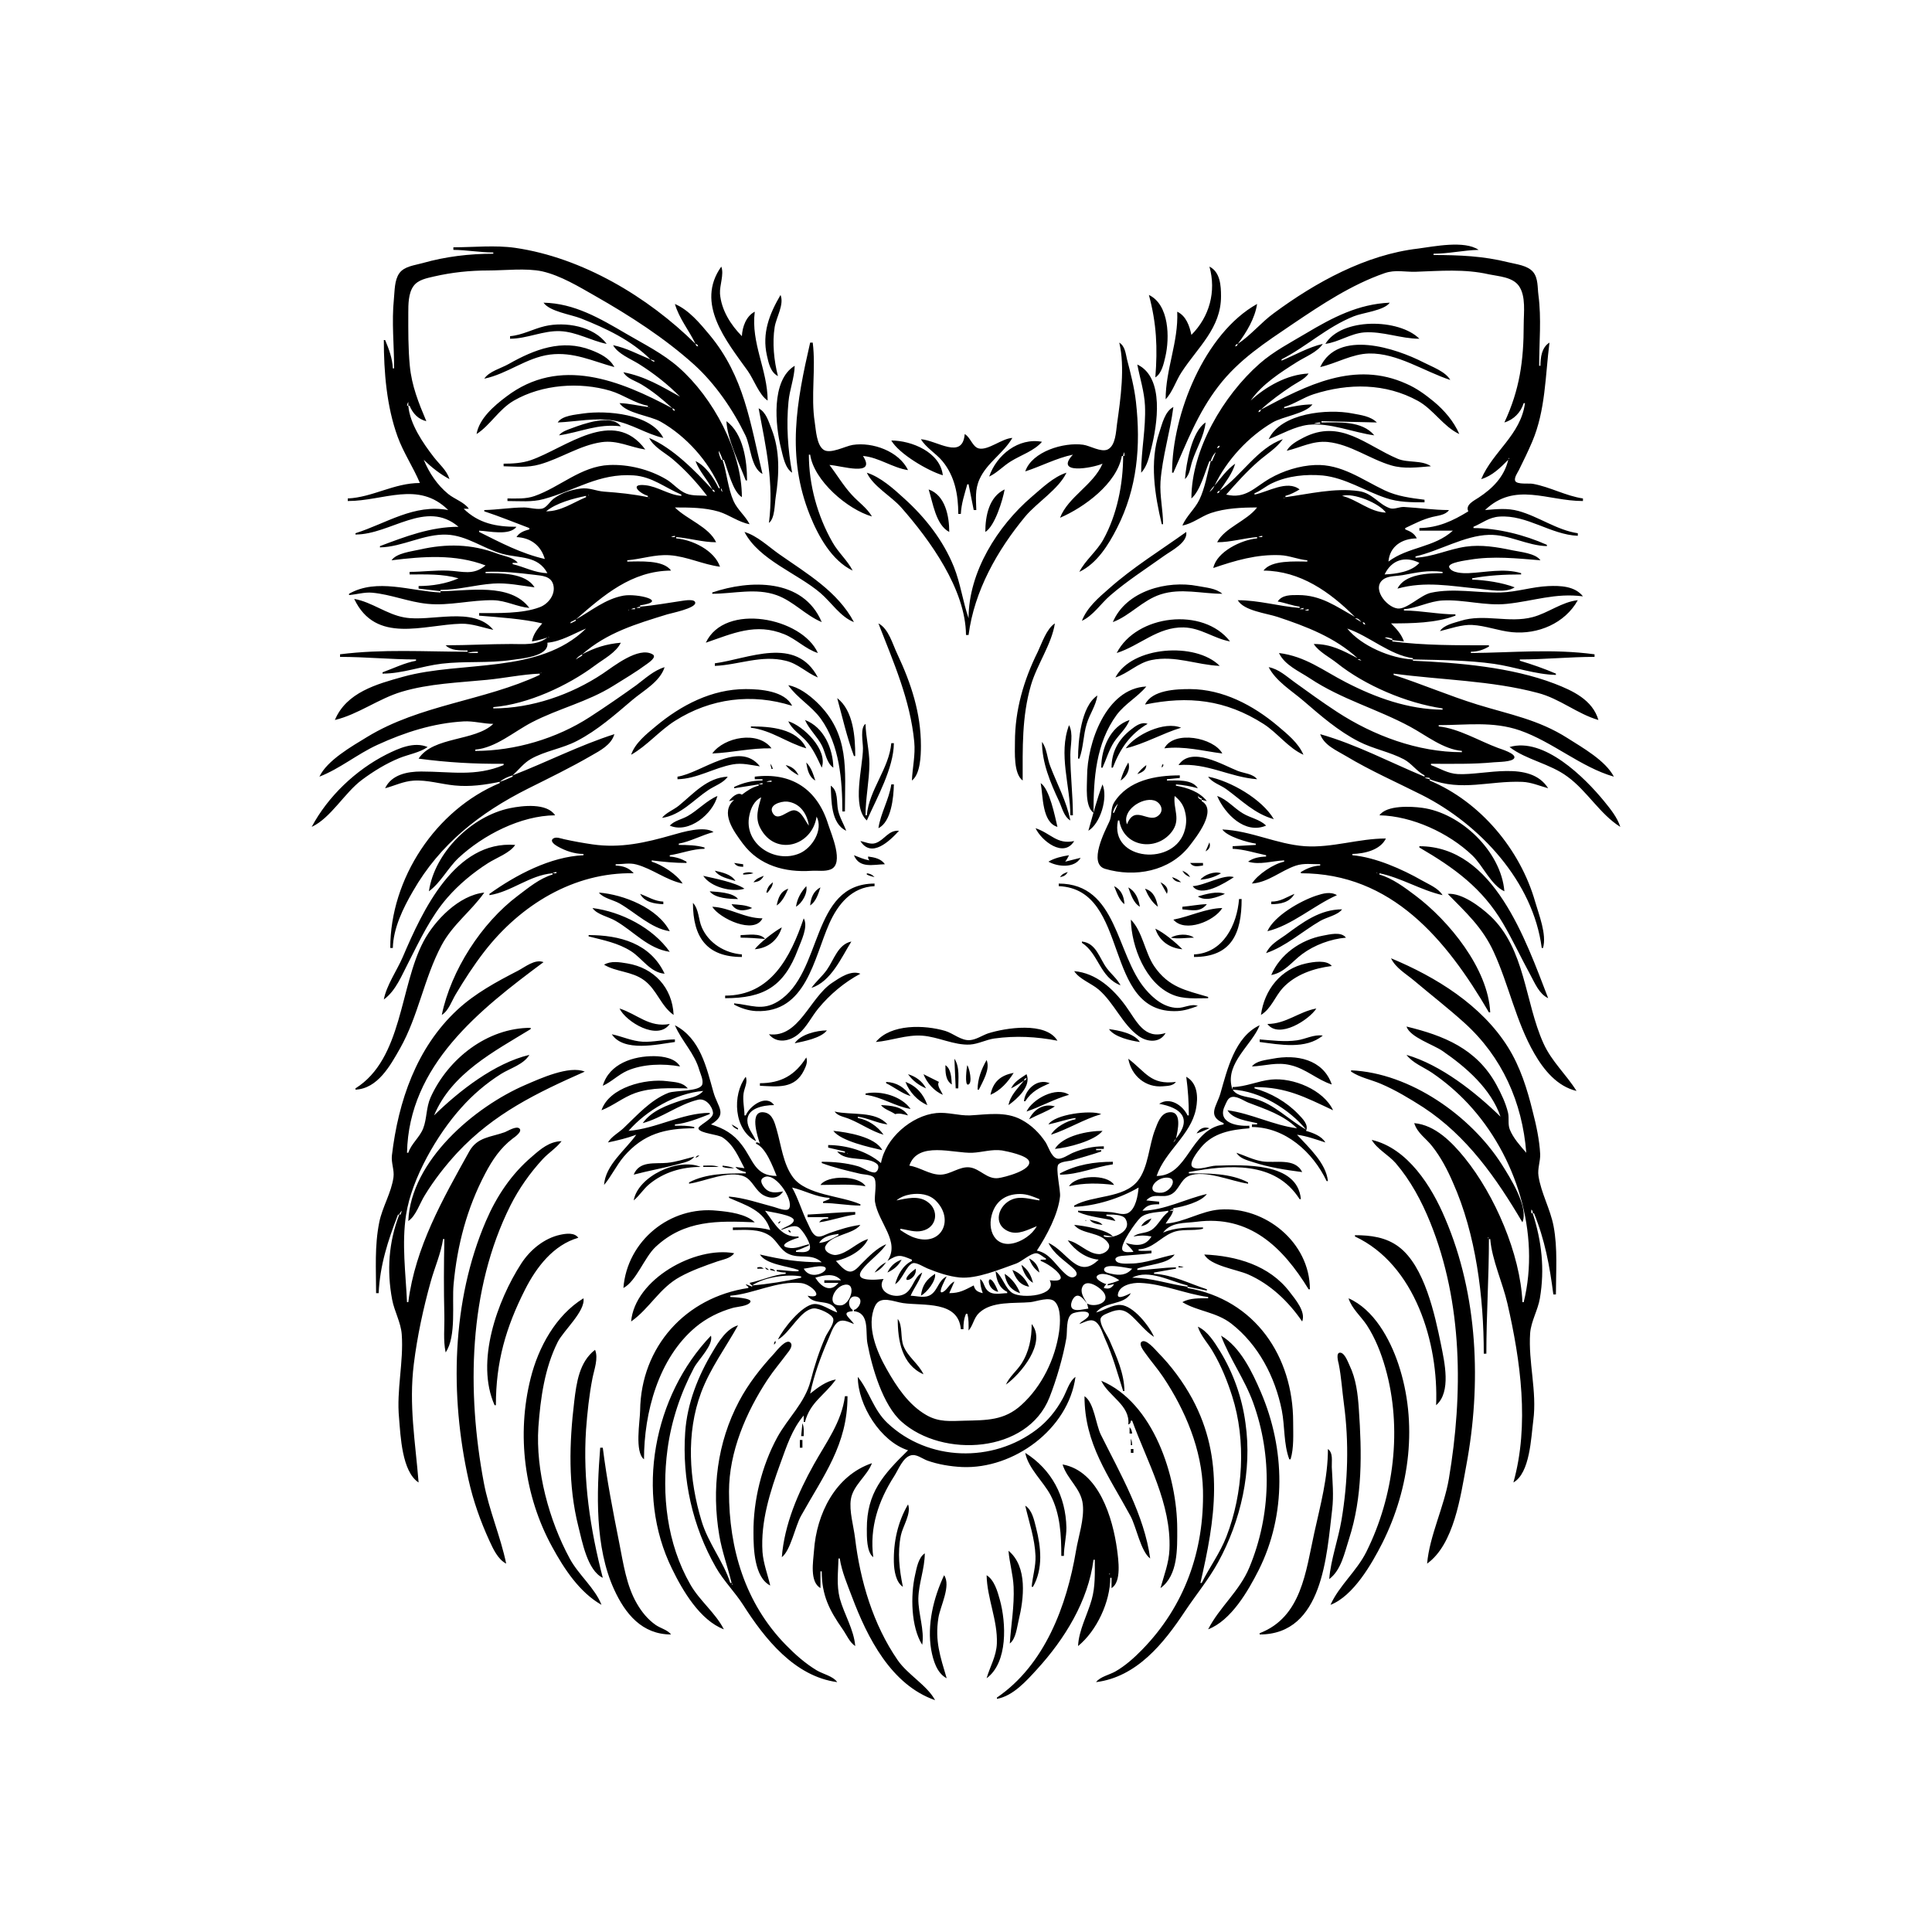 <?xml version="1.0" encoding="UTF-8"?>
<svg xmlns="http://www.w3.org/2000/svg" xmlns:xlink="http://www.w3.org/1999/xlink" width="1500pt" height="1500pt" viewBox="0 0 1500 1500" version="1.1">
<g id="surface1">
<path style=" stroke:none;fill-rule:nonzero;fill:rgb(0%,0%,0%);fill-opacity:1;" d="M 961 267 C 967.711 258.207 974.363 247.09 976 236 C 935.172 258.758 910 321.789 910 367 L 911 367 C 921.504 343.305 929.805 321 945.887 300 C 962 279.008 982.398 266 1004 251.328 C 1026.305 236.297 1049.32 221 1075 212.078 C 1083.41 209.199 1090.5 211.227 1099 211 C 1118.176 210.344 1137 208.656 1156 213 C 1163.672 214.594 1174.359 215.035 1179.297 222.043 C 1184.855 230 1183 243 1183 252 C 1183 280.051 1179.898 302.516 1168 328 C 1175.305 325.828 1180.691 320.23 1183 313 L 1184 313 C 1180.656 337.801 1159 350.57 1150 372 C 1158.562 369.48 1164.84 363.156 1171 357 C 1167.875 370.152 1158.984 379.137 1148 386.344 C 1144.273 388.789 1137.488 392 1140 397 C 1127.848 404.492 1116.574 409.699 1102 410 L 1102 412 L 1128 412 C 1113.492 425.238 1093.172 424.465 1078 436 C 1079 424 1088.699 418.094 1100 418 C 1098 414.004 1095 412.613 1091 411 L 1091 410 C 1098 406.699 1104.355 403.312 1112 401.375 C 1116.453 400.246 1122.246 400 1125 396 C 1113 396 1101.77 394.262 1090 393.609 C 1086.582 393.422 1082.402 395.707 1079.172 394.598 C 1070.285 391.551 1065.637 382.832 1055 381.301 C 1036.195 378.59 1016.477 383.512 998 386 L 998 385 C 1001.949 384 1005.457 382.066 1009 380 C 999.434 372.395 984.309 382 974 384 L 974 383 C 979 381.035 983 377.188 988 375 C 999.879 369.43 1014 368 1027 369.172 C 1044.5 371 1059.625 381.191 1076 386.645 C 1085.707 390 1095.879 390 1106 390 L 1106 388 C 1095.309 386.648 1084.844 385.348 1075 380.68 C 1057.426 372.348 1041.5 360.172 1021 361.039 C 1009 361.543 996.309 365.516 986 371.43 C 973.848 378.398 967.246 387.629 952 384 C 959.945 375 967.91 366.113 977 358.156 C 983.445 352.516 991 348.074 996 341 C 976.672 347.41 963.492 369.723 947 381 C 951.473 374.371 956.762 367.762 959 360 C 952.473 364.598 948 371.039 943 377 C 952.328 357.285 969.262 339 988 328.012 C 996 323.262 1013.551 321.254 1019 314 C 1011.41 314.004 1004.398 315.473 997 317 L 997 316 C 1005 313.688 1011.984 308.59 1020 306.027 C 1047 297.398 1075.754 297.355 1101 311.312 C 1113 318 1120.66 331.254 1133 337 C 1128.746 327.145 1121.234 318.395 1113 311.613 C 1106.551 306.309 1099.648 301.309 1092 298 C 1051.812 279.762 1014.469 299.121 979 318 C 986.41 311.18 994.617 305.23 1003 299.668 C 1007.352 296.781 1013 294.445 1016 290 C 999.441 290.723 982.957 300.02 971 311 C 980 298.191 993.965 289.305 1007 281.055 C 1013.316 277.055 1022.902 273.387 1027 267 C 1015.691 269.617 1005.621 275.578 995 280 L 995 279 C 1014.516 269.035 1030 254.031 1051 245.605 C 1058 242.723 1074.664 241.16 1079 235 C 1054.555 236.051 1034.59 246.512 1014 258.801 C 1001.602 266.199 988.926 272.699 978 282.285 C 949.891 307 925 349.023 925 387 C 931.875 381.094 935.477 366.461 939 358 L 940 358 C 937.422 367.434 935.441 379.258 931.18 388 C 927.621 395.301 921.246 400.477 918 408 C 925.992 406.574 932.355 401 940 398.355 C 951.414 394.512 964 394 976 394 C 967.938 404.578 950.711 409.758 945 421 C 955.531 421 965.582 417.828 976 417 L 976 418 C 964 419.047 944.559 428.312 942 441 C 959 435.207 975.691 430.23 994 431.039 C 1001.203 431.355 1007.852 434.414 1015 435 L 1015 436 C 1005.754 436 987 434.645 981 443 C 1009.57 443.234 1032.547 459.559 1052 479 C 1037.258 470.793 1025.574 462 1008 462 C 1002.266 462.004 995.488 461.719 992 467 C 997.785 468 1003.18 470.215 1009 471 L 1009 472 C 992.863 470.715 977.359 466.004 961 466 C 965.668 474.227 983.434 476.145 992 479 C 1014.309 486.438 1036.391 494.832 1054 511 C 1042.312 505 1033.484 500 1020 500 C 1023.805 506 1032.453 510.367 1038 514.801 C 1059.789 532.227 1092.227 546 1120 550 L 1120 551 C 1093.488 550.781 1068.281 541.758 1045 529.742 C 1027 520.484 1013.641 509.609 993 507 C 997.398 516.43 1008.695 521.156 1017 526.668 C 1041.805 543.121 1069.172 550.34 1095 564.309 C 1107.414 571.023 1120.512 581.727 1135 583 L 1135 584 C 1100.773 584 1066.402 571.195 1038 552.656 C 1026.75 545.312 1015.891 537.438 1005 529.574 C 998.793 525.094 992.727 519.395 985 518 C 990.688 529 1002.836 536.254 1012 544.129 C 1025.496 555.727 1039 567.57 1055 575.742 C 1066.188 581.477 1078.914 583.703 1090 589.531 C 1096 592.734 1099.867 598.816 1106 602 L 1106 603 C 1079 591.797 1053.176 578 1025 570 C 1027.938 578.617 1037.656 582.594 1045 587 C 1063.973 598.383 1084.254 607.305 1104 617.246 C 1149 640 1190.352 684.504 1197 736 L 1198 736 C 1201 725.391 1194.82 710.328 1191.859 700 C 1180.238 659.469 1149.336 622.465 1110 606 L 1110 605 C 1135 614.699 1156.406 606 1182 607.039 C 1189 607.352 1195.297 610.172 1202 612 C 1188 590 1152.949 602 1132 601 C 1124 600.605 1118 596.598 1111 594 L 1111 593 C 1127.367 593 1143.711 593.406 1160 591.828 C 1162.988 591.539 1174.188 591.637 1175.652 588.586 C 1177.352 585.059 1165 581.465 1163 580.68 C 1148.531 575.324 1132.41 565.543 1117 564 L 1117 563 C 1138.684 563 1158.902 559.82 1180 567.078 C 1205.598 576 1227.262 595.586 1253 603 C 1246.508 590.492 1228.668 580.484 1217 573.055 C 1194.32 558.617 1172 554.711 1147 547 C 1125 540.184 1103.676 531 1082 524 L 1082 523 C 1119 528 1157.711 528.297 1194 538 C 1211 542.395 1224.582 554.262 1241 559 C 1236.488 543.379 1221 536.211 1207 530.812 C 1173.609 518 1132.539 514.527 1097 513 L 1097 512 C 1117.418 512.422 1139.773 512.531 1160 515.43 C 1175.949 517.711 1191.852 523.668 1208 524 L 1208 523 C 1199.297 519.258 1189 515.621 1180 513 L 1180 512 C 1199.363 512 1218.594 510 1238 510 L 1238 508 C 1205 503.566 1174.914 506.727 1142 507 L 1142 506 C 1147.27 506 1151.426 504.602 1156 502 L 1156 501 C 1130.738 501 1106 501.172 1081 498 L 1081 497 L 1090 498 C 1088 492.219 1084.203 488.238 1080 484 C 1096.211 484 1114.656 483.789 1130 478 L 1130 477 C 1116.637 477 1103.355 474.035 1090 474 L 1090 473 C 1100.273 472.16 1109.641 466.758 1120 466.211 C 1136.762 465.32 1153 470.605 1170 468.828 C 1191 466.617 1207.43 460.215 1229 463 C 1222.719 455 1211.453 454.625 1202 455.039 C 1189.586 455.582 1177.426 459.68 1165 460 C 1147.223 460.422 1128.574 456.418 1111 460.211 C 1102.773 462 1092.242 473.375 1085 472.422 C 1076 471.254 1063.973 455.594 1075 449.176 C 1079 447 1084.594 447.336 1089 446.535 C 1100.355 444.477 1108.434 442.508 1120 444 L 1120 445 C 1108.902 445.008 1090.574 445.59 1085 457 C 1106.723 451 1126 455.035 1148 457.074 C 1155.93 457.812 1169 460.73 1176 456 C 1166 452.234 1153.641 450.457 1143 450 L 1143 449 C 1155.535 446.664 1168.273 446 1181 446 L 1181 445 C 1167.48 441.004 1153.637 444.387 1140 445 C 1136 445.125 1127.258 445 1125.207 440.574 C 1123.426 436.785 1138.863 435 1141 434.586 C 1159.371 431.504 1177.602 433.547 1196 435 C 1192.191 429.539 1180.25 428.543 1174 427.211 C 1162.297 424.719 1149.969 422.715 1138 424.43 C 1124.824 426.316 1112.336 432.426 1099 433 L 1099 432 C 1117.582 427.738 1137 415.797 1156 415.258 C 1171.406 414.824 1185.629 423.684 1201 424 L 1201 423 C 1183.617 415.293 1163 410.004 1144 410 L 1144 409 C 1150.926 406.086 1156 401.664 1164 401.09 C 1185.461 399.523 1203.859 415.09 1225 416 L 1225 414 C 1208.785 411.605 1194.723 401.102 1179 396.746 C 1170.184 394.305 1161.93 395.297 1153 396 C 1176.207 373.805 1201.336 389 1229 389 L 1229 387 C 1215.574 385.023 1203.402 378 1190 375.613 C 1187.219 375.125 1177.727 376.309 1176.418 373.398 C 1175.344 371.008 1178.23 367.035 1179.246 365 C 1182.852 357.777 1186.398 350.422 1189.574 343 C 1200 318.48 1199.691 292.035 1203 266 C 1197 269.598 1196 277.605 1196 284 L 1195 284 C 1195 265.492 1196.859 247.496 1194.426 229 C 1193.656 223.18 1194.301 216.062 1190.348 211.215 C 1186 206 1177.195 205.176 1171 203.629 C 1151.559 198.766 1132.938 198 1113 198 L 1113 197 C 1124.727 197 1136.285 194.242 1148 194 C 1137 186.465 1113.395 191.359 1101 193 C 1060.359 197.711 1021.473 219.188 989 243.156 C 979 250.449 971.238 260.227 961 267 M 352 192 L 352 194 C 362.363 194.086 372.609 196 383 196 L 383 197 C 364.293 197 346 199.176 328 204.289 C 322 206 313.84 206.715 310 212.188 C 306.211 217.605 306.461 225.699 305.832 232 C 304 250.074 305.996 268 306 286 L 305 286 C 304.672 278.453 302 271 299 264 L 298 264 C 298 288.773 300.184 315.574 308.695 339 C 313.277 351.617 320.855 362.715 326 375 C 305.895 375 289.227 386.16 270 387 L 270 389 C 298 389 324.766 373 348 396 C 321.473 391.074 300 406.371 276 414 L 276 415 C 303.434 415 330.746 387.531 356 409 C 334.457 409 314.902 416.492 295 424 L 295 425 C 312.664 424.637 329.211 414.316 347 415.105 C 362.527 415.793 375.367 426 390 430 C 403.82 433.629 417.629 431.258 425 445 C 415.273 444.797 407.238 440.188 398 438 L 398 437 L 402 437 C 398.758 432.684 390.941 431.68 386 429.809 C 366 422.273 346.621 422 326 426.652 C 319.613 428.113 307.863 429.355 304 435 C 328.57 432 353.312 430 377 439 C 367.289 447 359.336 443.535 348 443.039 C 337.965 442.602 328 444 318 444 L 318 446 C 330.977 446 343.395 445.457 356 449 C 346.496 453.207 335.352 455 325 455 L 325 457 L 342 459 L 342 460 C 318.785 459.004 292.699 448.664 271 461 L 271 462 C 277 461.527 282.945 459.613 289 460.172 C 303.605 461.516 317.398 467.418 332 468.828 C 349 470.488 365.977 465.68 383 466.016 C 392.781 466.207 401.434 471.164 411 472 C 396 452 363 459 342 459 L 342 458 C 355.984 458 369 454.039 383 453.09 C 393.785 452.352 404.355 454.656 415 456 C 408.176 444.715 388.398 445 377 445 L 377 444 C 390.406 443.426 401.621 444.695 415 446.285 C 420.785 447 427.762 447.207 429.562 454.004 C 431.547 461.5 425.668 469 419 471.438 C 405.602 476.559 386.219 476 372 476 L 372 478 C 387.379 479.223 406 480.461 421 484 C 417.312 488.266 414 492.352 413 498 C 417 497.441 421 496.27 425 495 C 416.812 501.246 406.766 500 397 500 C 379.957 500 363 501 346 501 C 350.184 505.277 357.281 505 363 505 L 363 506 C 329.707 506 297.172 503.805 264 508 L 264 510 C 283.738 510 303.289 512 323 512 L 323 513 C 314.445 514.52 305.176 519 297 522 L 297 523 C 312.516 523 327.594 517.109 343 515.285 C 360.887 513.168 379 515.016 397 512.422 C 404.488 511.336 426.551 509.75 425 499 C 435.648 498.07 445.273 492 455 488 C 418.438 523.785 358.656 512.734 313 525.426 C 292.461 531.133 268.977 537.555 260 559 C 278 554.719 294 542.375 312 537.035 C 333.348 530.703 356 530 378 527.828 C 391.598 526.516 405.387 523.586 419 523 L 419 524 C 375.68 544.227 326.266 547.004 285 572.203 C 273.336 579.324 253.895 590.355 248 603 C 264 596.746 277.34 585.496 293 578.309 C 314.312 568.523 336.469 561.426 360 560.094 C 367.625 559.66 375.363 562 383 562 C 368.852 575.684 336.367 571.598 325 589 C 347.531 592 368.398 593.188 391 593 L 391 594 C 368.945 603.172 350.199 599 327 599 C 316.352 599.004 303.969 601.375 299 612 C 306.504 610 313 606.629 321 606.09 C 331.676 605.371 342.43 608.82 353 609.828 C 364.973 611 376.344 609.402 388 607 L 388 608 C 338.188 628.746 303 682.246 303 736 L 305 736 C 305.316 720.754 313 705 320.578 692 C 341.574 655.293 372.633 631 410 612.246 C 426.496 604 442.973 596 459 586.719 C 466 582.73 474.68 578.262 477 570 C 449.859 578.68 424.523 591.711 398 602 C 402.59 597.809 406.582 592.512 412 589.363 C 423 583 436.582 581.246 448 575.219 C 463.871 567 477.375 555 491 543.426 C 499.688 536.086 512.371 529.371 516 518 C 507.652 520.457 500.918 526.805 494 532 C 482.227 540.438 470.223 548.715 458 556.656 C 432.172 573.434 399.82 583 369 583 L 369 582 C 385 580.59 399 568.016 413 560.785 C 433.684 550.043 455.934 545.074 476 532.574 C 484.68 527.168 493.773 521.777 502 515.711 C 503.617 514.516 510.406 510.039 506.621 508 C 495.723 501.711 476.184 517.547 468 523 C 443.414 539.383 412.727 550 383 550 L 383 549 C 409.773 546.812 440.766 532.48 462 516.625 C 468.66 511.652 478.352 506.66 482 499 C 470.738 500 461.957 502.762 452 508 C 471.43 491.039 493.824 484.488 518 477 C 521.449 476 539.793 472.289 539.793 468.094 C 539.793 464.801 531.777 466.191 530 466.426 C 519 468 507.895 470.109 497 471 L 497 470 C 519.77 466.637 494.52 460.566 484 462.465 C 470 465 459 474.312 447 481 C 468.797 462 490.348 443.254 521 443 C 515 434.414 496.176 436 487 436 L 487 435 C 498.309 434.074 508.387 430.277 520 431.09 C 533.324 432.023 545.785 438.293 559 440 C 554.684 427.297 537.668 419.105 525 418 L 525 417 C 535.418 417.828 545.469 421 556 421 C 550.371 409 533.301 403.277 524 394 C 535.32 394 547 394 558 397.203 C 566.254 399.738 573.516 405.488 582 407 C 578.656 400.449 572.527 395.73 569.527 389 C 565.172 379.215 564.348 367.281 561 357 L 562 357 C 565.27 365 568.723 381.535 576 386 C 575.977 350.234 553.609 308.723 526.996 285.289 C 514.68 274.441 500 267.199 486 259 C 465.746 247.16 446 235.496 422 235 C 426.672 241.828 443.328 244.188 451 247.203 C 470.625 255 489.848 264 505 279 C 495 275 486.57 270.184 476 268 C 479.695 274.758 489.602 278.59 496 282.574 C 507.789 290 518.184 298.184 528 308 C 513.238 299.781 500.883 292.273 484 289 C 486.809 294 493.293 295.641 498 298.453 C 506.625 303.605 514.629 310.211 522 317 C 481.277 295.324 434.633 276.246 393 308 C 383.68 315 372 325 370 337 C 380.664 330.16 387.254 317.789 399 311.016 C 420.809 298.438 450 296.297 474 303.438 C 483.859 306.391 492.934 313.207 503 315 L 503 316 C 495.645 315.051 488.449 313.152 481 313 C 486.34 321.078 504.512 322.598 513 327.43 C 532.645 338.605 550.23 358.047 559 379 L 558 379 C 554.32 371.262 547.906 361.688 540 358 C 542.977 366.125 549.324 372.262 553 380 C 539.512 365.363 522.574 348.016 504 340 C 507.43 347.035 516 351.301 522 356.273 C 532.328 365.008 540.766 374.328 549 385 C 543.758 384.445 538 385.199 533 383.285 C 526.879 381 522.613 375.148 517 372 C 504 364.387 487.848 360.383 473 361.039 C 451 362.004 434.84 378.184 415 385.137 C 408.188 387.523 401 387 394 387 L 394 389 C 403.246 389 412.988 390 422 387.512 C 446.836 380.812 464.938 367.227 492 369.09 C 506.379 370.078 516.262 378.668 529 384 L 529 385 C 519 384.184 510.828 377.754 501 376.707 C 488.512 375.375 495.98 382.777 503 385 L 503 386 C 491.305 383.586 480.758 382.555 469 381.699 C 462.695 381.246 457.586 378.438 451 379.289 C 443.426 380.27 436.238 382.531 430 387.043 C 427.188 389.094 424.863 393.367 421.676 394.648 C 418 396.062 410.961 394 407 394 C 396.641 394.004 386.344 395.785 376 396 L 376 397 C 388.188 401 399 405.512 411 410 L 411 411 C 406.949 412.117 403.281 413.34 401 417 C 411.996 417.504 419.898 423.406 423 434 C 404.406 429.699 388.766 421.34 372 413 L 372 412 C 379.691 412.328 395.566 416.137 401 409 C 385.242 409 371.594 406.348 360 395 L 364 395 C 360.637 390 352.805 387.477 348 383.535 C 339.355 376.445 333.266 367.246 329 357 C 335 362.789 341.602 368.047 349 372 C 346.789 365.074 341.234 360.609 336.887 355 C 328.371 344.004 318.242 329.238 317 315 L 318 315 C 320.48 321 324.688 325.5 331 327 C 325 312.754 319.66 299.598 318.172 284 C 316.867 270.379 316.977 256.688 317 243 C 317 236.477 317 227.719 320.996 222.184 C 324.578 217.129 331.352 216 337 214.652 C 350.91 211.465 364.758 210 379 210 C 391.918 210 408.598 208 421 210.68 C 435.395 214 449.316 222.504 462 229.719 C 488.848 245 516 262.41 539 283.172 C 555.352 298 569.176 318.195 578.742 338 C 582.973 346.762 582.922 363.02 592 368 C 582.531 328.68 577.91 292.461 550.918 260 C 543.383 251 535 240.762 524 236 C 527.262 247.316 535 256.512 540 267 C 503 230.414 452 200 400 192.43 C 384.516 190.211 367.641 192 352 192 M 560 207 C 539.66 235.57 563.914 264.688 580.574 288 C 585.242 294.539 589.422 306.691 596 311 C 595.934 287 582.898 266.535 586 242 C 579.305 245.426 576.328 253.816 576 261 C 567.32 252.246 560 240.664 559 228 C 558.609 221.438 562.324 213 560 207 M 939 207 C 944.438 226.344 939 246 925 260 C 923.512 253 920.93 245.309 914 242 C 915 265.613 905 286.613 905 310 C 910.359 304.477 913 295.543 917.344 289 C 929.961 269.613 948 254.805 948 230 C 948 221.707 947.344 211.105 939 207 M 606 229 C 597.25 244 591.539 258.645 595.426 276 C 596.77 282.008 598.203 289 604 292 C 600.918 280.082 599.512 266.238 601.438 254 C 602.641 246.375 609 236.5 606 229 M 892 229 C 898 251.277 898.809 270.074 897 293 C 901.93 290.016 903.5 282.379 904.766 277 C 908.211 262.34 907.855 236.551 892 229 M 396 261 L 396 263 C 409.18 263 421.855 256.504 435 257.105 C 447.543 257.676 458.871 264.488 471 267 C 461 253.176 438.684 249.547 423 253.234 C 413.844 255.391 405.461 260.227 396 261 M 1029 267 C 1039.445 265.586 1048.434 259 1059 258.09 C 1073.527 257.023 1087.512 263 1102 263 C 1086.277 247.242 1041.473 246.438 1029 267 M 629 266 C 618.422 312.148 610.445 354.254 628.801 400 C 635.246 416.07 645.715 435.25 662 443 C 657.902 435 650.828 429 646.336 421 C 634.711 400.723 628 376.371 628 353 L 629 353 C 632 373.277 658 395.531 677 401 C 673 394.176 666.398 389.809 661.172 384 C 654.727 377 649.844 368.602 644 361 C 652.832 361.379 680.852 370.68 670 354 C 682.328 355.074 692.863 363.184 705 365 C 698 350.398 677.523 343 662 345.438 C 656.309 346.332 644.59 352.816 639.395 349.168 C 634 345.379 633.516 334 632.59 328 C 629.367 307.363 633.578 286.406 631 266 L 629 266 M 869 266 C 873.555 285.133 870 309.742 867.27 329 C 866.434 335 866.227 346 859.945 349 C 854.699 351.301 846.375 346.066 841 345.301 C 826 343.176 801.277 350.48 796 366 C 808.402 362 820.199 355.648 833 353 C 818.395 368.668 847.844 363.508 856 360 C 848.781 376.727 829.332 385.66 823 402 C 841.668 394 867.188 375.391 871 354 L 872 354 C 872 375.781 867.242 399.797 856.562 419 C 851.504 428.094 842.527 435.047 838 444 C 851.68 437.492 860.59 423.09 867.242 410 C 883 379 885.801 346.199 881.949 312 C 880.691 300.824 877.852 290 875 279 C 873.941 274.27 873.395 268.68 869 266 M 542 269 C 540.363 268.453 540.547 268.637 540 267 C 541.637 267.547 541.453 267.363 542 269 M 961 267 C 960.453 268.637 960.637 268.453 959 269 C 959.547 267.363 959.363 267.547 961 267 M 376 294 C 393.984 290.277 408.578 277.688 427 275.289 C 445.203 273 460 280.363 477 285 C 473.328 278.07 466 274.555 459 271.812 C 436.281 263.012 415 271.254 395 282.574 C 389 286 379.742 288.285 376 294 M 1025 285 C 1037.777 282.043 1049.637 274.781 1063 274.453 C 1084.816 274 1105.801 288.426 1126 295 C 1122.301 288.434 1111.555 284.641 1105 281.258 C 1084 270.504 1038.895 255.285 1025 285 M 508 280 L 508 281 C 506.422 280.316 506.223 280.195 505 279 L 508 280 M 995 280 L 994 281 L 995 280 M 883 283 C 885 293.531 888.488 304.238 888.961 315 C 889.73 332.543 886 349.586 886 367 C 890.715 362.141 892.262 354.426 893.871 348 C 898.387 330.035 904.441 293.219 883 283 M 615 367 C 611.664 349.055 610.41 330.117 612.172 312 C 613 302.57 616.801 293.402 617 284 C 598.406 295.281 602 330.578 606.375 348 C 607.91 354.148 609.422 363.344 615 367 M 529 308 L 528 309 L 529 308 M 317 312 L 317 315 L 316 315 C 316.25 313.551 316.316 313.246 317 312 M 504 316.332 L 504.332 316.668 C 503.84 316.832 503.227 316.332 504 316.332 M 902 407 L 903 407 C 903 396 900.336 385.023 901 374 C 902.43 354.43 908.531 335.43 911 316 C 904.305 319.48 902.281 329.25 900 336 C 892.441 358.418 896.562 384.43 902 407 M 524 319 C 522.363 318.453 522.547 318.637 522 317 C 523.637 317.547 523.453 317.363 524 319 M 589 317 C 594.742 347.477 600.938 375 597 406 C 601.691 402.43 601.34 391.602 602.246 386 C 605 368.41 605.68 349.762 599 333 C 596.684 327.191 594.84 320.031 589 317 M 996 317.332 L 996.332 317.668 C 995.84 317.832 995.227 317.332 996 317.332 M 979 318 C 978.453 319.637 978.637 319.453 977 320 C 977.547 318.363 977.363 318.547 979 318 M 433 328 C 447.48 327.379 462.508 324.008 477 326.617 C 490.414 329.031 501.887 337 515 340 C 505.434 321.164 471 318.504 453 321 C 446.953 322 436.473 322.488 433 328 M 976 320 L 975 321 L 976 320 M 985 341 C 994.801 337.199 1005.363 331 1015.961 329.797 C 1032.91 328.027 1050.406 335.766 1067 338 C 1057.441 326.469 1039.449 328 1026 328 L 1026 327 L 1069 328 C 1064 323.059 1056.613 322.289 1050 321 C 1030.762 317.246 994.547 320.586 985 341 M 434 338 C 451 335.484 464 328.746 482 331 C 475 321.07 452.773 329.117 444 332.426 C 440.391 333.785 436.324 335 434 338 M 564 327 C 564.641 341 574 359.75 579 373 L 580 373 C 580 357.77 577.172 336.723 564 327 M 920 372 C 923.902 368.285 924 363 925.672 358 C 928.879 348.164 935 338.375 936 328 C 925.168 335.094 920.961 360 920 372 M 1025 328 L 1025 329 L 1020 329 C 1021.77 328.223 1023 328.09 1025 328 M 391 360 L 391 362 C 400.82 362.203 409.277 363.305 419 360.57 C 435.23 356.012 450.203 345.719 467 343.301 C 479.426 341.512 489.176 347.254 501 349 C 476.227 315.434 438.965 348.027 412 357.305 C 405.371 359.586 397.965 360 391 360 M 999 350 C 1009.996 347.395 1019.285 342 1031 343.172 C 1048.484 345 1063.426 356.367 1080 361.277 C 1090 364.285 1100.668 362.816 1111 362 C 1103.77 357 1093 359.574 1085 356.121 C 1060.293 345.629 1040.691 325 1012 339.785 C 1007.219 342.27 1001.629 345.195 999 350 M 749 337 C 747.34 357.309 727.684 342.012 715 341 C 718.871 347.59 726.734 352.023 731.672 358 C 741.371 369.742 744 384.23 744 399 L 746 399 C 746.348 391 748.895 383.711 751 376 L 752 376 L 756 396 L 758 396 C 757.824 387.406 756.801 380.199 760.52 372 C 766.316 359.203 779 352 786 340 C 777.957 340.367 767.23 349.832 760 348.184 C 754.984 347.023 753.539 339.492 749 337 M 692 342 C 698 352.402 720.496 365.617 732 369 C 730 351.051 707.754 342.043 692 342 M 768 370 C 774.168 367.129 779 361.684 785 358.066 C 792.754 353.277 803 350.02 809 343 C 790.789 339.617 773.758 353.121 768 370 M 556 346 L 555 347 L 556 346 M 947 346 C 946.453 347.637 946.637 347.453 945 348 C 945.547 346.363 945.363 346.547 947 346 M 557 348 L 556 349 L 557 348 M 945 349 L 944 350 L 945 349 M 558 350 C 559.316 352.328 560.262 354.434 561 357 L 560 357 C 559 354.621 557.965 352.547 558 350 M 873 351 L 873 354 L 872 354 C 872.25 352.551 872.316 352.246 873 351 M 944 351 L 941 358 L 940 358 C 940.871 355.059 941.828 353.16 944 351 M 628 352 L 627 353 L 628 352 M 670 353 L 669 354 L 670 353 M 1171.668 355.668 C 1171.723 355.723 1171.777 356.777 1171.332 356.332 C 1171.277 356.277 1171.223 355.223 1171.668 355.668 M 329 356 L 328 357 L 329 356 M 673 367 C 678 377.742 691.855 385.086 699.715 394 C 722 419.293 749.707 457.559 750 493 L 752 493 C 756.418 458.797 774.336 427.152 796 401 C 805.238 390 822 379.766 828 367 C 817.836 370.238 808.957 379 801 385.73 C 774.469 408.48 752 444.102 752 480 C 747.52 467 745.766 453 740.547 440 C 732.234 419.418 718.316 401.719 702 387 C 693.801 379.488 683.711 370.414 673 367 M 943 377 C 941.895 379.355 941 380.375 939 382 C 940.207 380 941.246 378.59 943 377 M 560 379 L 561 382 C 559.711 380.559 559.598 380.766 560 379 M 555 382 C 553.363 381.453 553.547 381.637 553 380 C 554.637 380.547 554.453 380.363 555 382 M 721 380 C 724.266 390.211 726.574 407.672 737 413 C 736.992 401 734 384.477 721 380 M 765 413 C 772.355 408.555 778.52 388.328 780 380 C 767.758 385.758 765 400.832 765 413 M 947 381 C 946.453 382.637 946.637 382.453 945 383 C 945.547 381.363 945.363 381.547 947 381 M 457 384.332 L 457.332 384.668 C 456.84 384.832 456.227 384.332 457 384.332 M 952 384 L 951 385 L 952 384 M 1076 398 C 1063.223 397.414 1054 388 1042 385 C 1050.676 382.332 1071 390.738 1076 398 M 455 385 L 455 386 C 444.613 390.324 435.617 397 424 397 C 431.902 390.477 445 387.051 455 385 M 504 386.332 L 504.332 386.668 C 503.84 386.832 503.227 386.332 504 386.332 M 997 386.332 L 997.332 386.668 C 996.84 386.832 996.227 386.332 997 386.332 M 507 387 L 506 388 L 507 387 M 995 387 L 994 388 L 995 387 M 1153 396 L 1152 397 L 1153 396 M 372 411 L 371 412 L 372 411 M 1129 411 L 1128 412 L 1129 411 M 578 413 C 589.273 434.73 619 445.051 637 460.43 C 645.363 467.59 652.551 479 663 483 C 650.27 459.09 626.457 445.344 605 430.277 C 596.48 424.297 588 416 578 413 M 921 413 C 900.844 427.438 879.66 440.418 861 457 C 852.965 464 843.895 471.727 840 482 C 848.734 478 854.746 468.516 862 462.301 C 875 451.066 889.969 441.461 904 431.426 C 909.555 427.457 922.324 421.148 921 413 M 524 416 L 524 417 L 521 417 C 522.246 416.316 522.547 416.25 524 416 M 980 416 L 980 417 L 977 417 C 978.246 416.316 978.547 416.25 980 416 M 1202 424 L 1203 425 L 1202 424 M 1102 437 C 1095.941 444 1083.812 445.621 1075 446 C 1080.379 434.699 1090.902 431.43 1102 437 M 553 460 L 553 461 C 569.637 461 586.801 456.281 603 462.09 C 616 466.754 625.332 477.699 638 483 C 623.473 448.688 582 450.148 553 460 M 864 483 C 877.371 478 887 466.078 901 461.52 C 916.785 456.371 932.91 461 949 461 C 944 456.645 936.293 456.23 930 455 C 906.227 450.359 874.32 458.621 864 483 M 275 465 C 291.809 500.324 328.641 485.039 358 484.258 C 366.418 484.035 374.852 487.316 383 489 C 367.48 470.27 334.523 483.109 314 479.383 C 300.199 477 288.629 467.348 275 465 M 1118 490 C 1125.688 488.105 1135 484.793 1143 485.211 C 1153.441 485.758 1163.547 489.832 1174 490.828 C 1194 492.75 1215 484 1225 466 C 1212.738 467.23 1201.879 476 1190 479.113 C 1171.547 484.043 1152.234 476.258 1134 482.027 C 1128.855 483.656 1120.895 485.25 1118 490 M 497 471 L 497 472 L 494 472 C 495.25 471.316 495.547 471.25 497 471 M 493 472 L 493 473 L 490 473 C 491.246 472.316 491.547 472.25 493 472 M 1012 472 L 1012 473 L 1009 473 C 1010.246 472.316 1010.547 472.25 1012 472 M 488 473.332 C 488.773 473.332 488 473.832 487.668 473.668 L 488 473.332 M 1016 473 L 1016 474 L 1013 474 C 1014.246 473.316 1014.547 473.25 1016 473 M 1057 483 L 1052 480 C 1054.586 480 1055.355 481 1057 483 M 447 481 L 447 482 L 443 484 L 443 483 L 447 481 M 548 499 C 569 491.816 586.699 483.367 609 492.453 C 618.246 496.223 625.512 504 635 507 C 622.734 479.48 562.688 467.523 548 499 M 867 507 C 884.91 501.332 898.871 486.633 919 487.129 C 932.445 487.461 942.434 495.762 955 498 C 934.242 471 882.25 477.129 867 507 M 1060 485 C 1058.363 484.453 1058.547 484.637 1058 483 C 1059.637 483.547 1059.453 483.363 1060 485 M 682 484 C 693.734 514.25 706.719 543.312 709.828 576 C 710.801 586.176 708.434 596 708 606 C 714.59 601.051 714.996 586.582 715 579 C 715 553.691 707.453 530.762 696.781 508 C 693 500.227 690 488.121 682 484 M 794 606 C 794 581 793.293 556.383 800.426 532 C 805 516.156 816.602 500 819 484 C 812.484 488.254 809 499.195 805.754 506 C 794.797 528 788 551.41 788 576 C 788 584.066 786.852 600.629 794 606 M 1097 511 L 1097 512 C 1079.871 511.254 1056.863 501.43 1046 488 C 1063.43 494 1078.965 508.57 1097 511 M 426 494.332 L 426.332 494.668 C 425.84 494.832 425.227 494.332 426 494.332 M 1081 496 L 1081 497 C 1078.828 496.535 1077 496 1075 495 C 1077.273 494.59 1078.781 495.211 1081 496 M 371 506 L 371 507 L 363 507 C 365.613 506 368 506.008 371 506 M 555 515 L 555 517 C 573.707 516.195 591 508.301 610 513 C 619.641 515.242 626 522.281 635 526 C 618 493.324 581 511.492 555 515 M 866 526 C 876 522.797 883.316 514.637 894 512.449 C 912.379 508.688 928.887 516.219 947 517 C 928.383 498.184 878.621 501.688 866 526 M 452 508 L 452 509 L 447 512 C 448.605 510.086 449.781 509.164 452 508 M 1057 513 L 1054 512 C 1055.766 511.598 1055.559 511.711 1057 513 M 446 512 L 445 513 L 446 512 M 420 522.332 C 420.773 522.332 420 522.832 419.668 522.668 L 420 522.332 M 1082 522 L 1081 523 L 1082 522 M 612 532 C 619 542 630 548.039 637.254 558 C 651.84 578.266 653.984 605.82 654 630 L 656 630 C 656 597.504 660 570 634 545.039 C 628 539.391 620.211 533.465 612 532 M 849 631 C 849 604.445 850.797 577.172 867 555 C 873.629 546.227 883.258 541.164 890 533 C 858.613 534.438 844 577.223 844 603 C 844 610.441 842.184 626.203 849 631 M 490 586 C 502.391 579 511.855 567.41 524 559.695 C 551.789 542.039 583.922 538.062 615 548 C 609.348 536.438 590.375 535 579 535 C 552.688 535 528.816 547.441 509 564 C 501.797 570 493 577 490 586 M 889 547 C 922.602 540.062 951.375 543.16 981 562.055 C 991.855 569 1000.25 580.762 1012 586 C 1008 576.711 999.539 570 992 563.59 C 972.984 547.574 949.43 535.113 924 535 C 913 535 894.402 535.691 889 547 M 837 589 L 838 589 C 841.215 580.422 841 570.82 843.723 562 C 845.973 554.426 850.824 548 852 540 C 839.266 548.344 837 575.363 837 589 M 650 542 C 654 556.703 657.633 572.77 663 587 L 664 587 C 664 572.305 662.648 551.77 650 542 M 625 559 C 628.258 566.418 634.566 571.773 638.191 579 C 640.91 584.426 641.727 592.516 647 596 C 646.695 581.156 639.672 564.562 625 559 M 855 596 L 856 596 C 859 589.391 861 582.129 865 576 C 868.945 570.176 874.449 565.598 877 559 C 861.801 564.043 855 581.305 855 596 M 612 560 C 614.98 566.395 621 570 625.711 575.016 C 631.398 581.395 634.402 588.395 638 596 C 642.941 582.188 623.684 563.438 612 560 M 863 596 L 864 596 C 869.52 581.605 877.234 570 891 562 C 886.219 560.156 881.711 563.598 878 566.52 C 868.363 574.098 863 583.77 863 596 M 673 637 C 680.816 619.449 693.84 596.402 694 577 L 692 577 C 690.273 596.785 674.723 613.262 673 633 L 672 633 C 672 619.602 674.902 606.363 674.996 593 C 675 582.605 672.215 572.371 672 562 C 667.672 565 670 576 670 581 C 670 595.367 661 626.055 673 637 M 830 563 C 821.516 585.492 830.984 610.02 831 633 L 833 633 C 833 617.262 831 601.695 831 586 C 831 578.734 833.504 569.594 830 563 M 583 564 L 583 565 C 599.238 567.062 610.805 576.621 626 581 C 618.754 565.469 597.898 564 583 564 M 874 581 C 888.645 577.527 902.52 569.402 917 565 C 904 559.551 881.453 570.508 874 581 M 553 585 C 568.672 584.324 583 580.672 599 581 C 588.66 567.086 562.23 572.203 553 585 M 904 581 C 919.391 579.055 933.777 583.074 949 585 C 942.348 572.664 911.438 566.691 904 581 M 809 576 C 809 592.141 815.465 607.594 822.219 622 C 824.57 627.016 826 634.031 831 637 C 828 621.82 820.922 609.27 815.461 595 C 813 589 812.996 581.363 809 576 M 242 642 C 256.914 635.047 267.469 615.547 281 605.477 C 289.938 598.828 299.676 592.82 310 588.602 C 316.887 585.793 326 584.273 332 580 C 321.488 575.562 309.539 581 300 585.758 C 276.188 597.832 254.57 618.387 242 642 M 1172 580 C 1185 590 1203.293 592.793 1217 603 C 1232.258 614.117 1242.219 632.125 1258 642 C 1255.652 634.586 1250.266 628 1245.383 622 C 1230.441 603.742 1198.742 572.094 1172 580 M 526 603 L 526 605 C 541.285 604.684 554.25 596.117 569 593.465 C 576.324 592.145 582.855 594 590 595 C 573.809 574.367 544.559 600.258 526 603 M 915 594 C 937.512 592.223 954.254 603.27 976 605 C 972.75 600.672 965.836 600.43 961 598.535 C 949.555 594.059 924.949 579 915 594 M 626 592 C 626.781 597.277 628 603.23 633 606 C 631.348 601 629.855 595.816 626 592 M 876 592 C 873.375 596.496 871.449 601.004 870 606 C 874.477 603.461 877.953 597.062 876 592 M 598 593 L 599 597 L 600 597 C 599.488 595.047 599.266 594.543 598 593 M 903 593 C 902 594.477 902 594.203 902 596 C 903.289 594.559 903.402 594.766 903 593 M 610 594 C 612.746 597.559 616 599.82 620 602 C 617.883 597.559 614.781 595.137 610 594 M 890 594 C 887.227 596.125 885 598.164 883 601 C 886.488 599.809 890 598.027 890 594 M 398 602 L 398 603 C 394.656 604.391 391.484 606 388 607 C 390.98 604.531 394.289 603.07 398 602 M 586 603 L 586 605 L 592 605 L 592 606 C 584 606.004 577.258 607.605 570 611 L 570 612 L 589 609 L 589 610 C 584 611.141 580 614 576 617 C 572.809 614.582 567.801 619.191 566 622 L 570 621 C 558.742 630.699 569.578 645.344 576.762 655 C 589.535 672.172 609.703 677.48 630 676.09 C 634.836 675.758 640.332 676.828 644.941 675 C 655.746 670.605 645.254 647.191 643 640 C 634.566 612.699 614.461 599.402 586 603 M 933 622 L 933 621 L 937 622 C 931.355 614.688 921.832 611.559 913 610 L 913 609 C 918.762 609.453 924.438 610.438 930 612 C 925.609 604.797 913.363 606 906 606 L 906 605 L 916 604 L 916 602 C 897.238 602 876 605.656 865 623 C 862 628 863.625 633 861.238 638 C 857.988 645 844.598 670.586 858 674.566 C 881.297 681.441 907.98 676.477 923.332 657 C 929 649.629 945.34 629.203 933 622 M 514 635 C 528.418 633 538.398 621.094 550 613.355 C 554.754 610.184 561.848 607.812 565 603 C 549 603.73 538.516 616.113 527 625.535 C 523 628.797 516.988 631 514 635 M 938 603 C 941 607.602 947.574 609.426 952 612.641 C 964.398 621.648 973.891 631.711 989 636 C 979.801 620.344 955.367 606.367 938 603 M 1110 604 L 1110 605 L 1106 604 C 1107.66 603.594 1108.242 603.691 1110 604 M 599 606 L 599 607 L 595 607 C 596.508 606.316 597.316 606.176 599 606 M 592 608 L 592 609 L 589 609 C 590.25 608.316 590.547 608.25 592 608 M 808 608 C 809.871 618.039 808.98 638.547 821 642 C 819 633.707 815 612.793 808 608 M 692 609 C 690.266 620.75 683.727 631.316 682 643 C 692 638.102 693.789 619.105 694 609 L 692 609 M 856 609 C 851.633 620.406 848.375 633.277 845 645 C 854.414 639.297 860.348 619.363 856 609 M 645 610 C 645.492 621.461 645 639.367 657 645 C 655 639.555 651.898 634.754 650.668 629 C 649.336 622.746 651 614 645 610 M 576 617 L 575 618 L 576 617 M 928 617 L 927 618 L 928 617 M 520 641 C 534.82 647.496 553.512 631.812 557 618 C 548.594 621.559 541.945 629 534 633.535 C 529.285 636.258 523.75 637 520 641 M 912 618 C 916 621.301 918.785 624.793 920 630 C 921.254 634.602 921.254 639.398 920 644 C 912.746 673.258 861.18 668.504 868 637 L 869 637 C 872.246 657.797 897.641 661.359 909.605 646 C 917.227 636.215 910.699 628.266 912 618 M 930 618 C 931.188 619.188 931.586 619.527 933 620 L 933 621 C 931 620.156 930.273 620.004 930 618 M 945 618 C 951 632.004 966.598 648 983 641 C 978.176 636.164 970.789 635.043 965 631.535 C 958 627.395 952.637 620.574 945 618 M 591 619 C 588.711 627.07 586 635.055 590.328 643 C 601.844 665 630.539 657.082 634 634 C 639.418 644.207 630.582 658.266 621 662.469 C 601.594 671 577 655 581.82 633 C 583 627.27 585.617 621.648 591 619 M 572 620 L 571 621 L 572 620 M 875 640 C 870.871 629.402 886.465 618.824 895.996 621.434 C 900.527 622.676 903.949 628.301 900.258 632.344 C 892.375 641 881.43 623.625 875 640 M 628 641 C 624.832 637.184 622.613 630.023 617 629.137 C 612 628.352 604.336 638.113 600.184 631.684 C 595.855 625 606.258 622 611 622.34 C 621 623.379 626.613 631.609 628 641 M 868 624 L 865 631 L 864 631 C 864.871 628.059 865.828 626.16 868 624 M 333 692 C 342 685.484 347.664 674 356 666.09 C 375.18 648.254 404.297 633.223 431 633 C 424.609 623.254 405.727 625.457 396 627.449 C 366.363 633.52 337.484 661.641 333 692 M 1071 633 C 1096.367 633.523 1124.832 646.688 1143 664.039 C 1151.441 672.102 1157.445 687.035 1168 692 C 1165.48 661.156 1134.301 631.156 1104 627.16 C 1095.469 626.031 1076.598 625 1071 633 M 804 643 C 808.527 652.711 825.754 666.48 834 653 C 820.465 655.793 816.184 647.148 804 643 M 453 663 L 453 664 C 427.289 665.105 400.43 679.371 380 694 L 380 695 C 397 692.445 411.266 679.449 429 678 L 429 679 C 418.883 682 410.289 689.242 402 695.477 C 373.887 716.605 350.176 753.328 343 788 C 348.316 784.75 350.668 777.234 353.801 772 C 360.629 760.594 367.746 749.527 375.887 739 C 404 702.59 445.609 677.043 492 678 C 488.289 673.684 483.586 672.258 478 672 L 478 671 C 483.465 671 488.613 669.711 494 671.16 C 506.684 674.57 517 683.281 530 686 C 525.719 679 513.883 671.32 506 669 L 506 668 C 515 669.148 523.824 670 533 670 L 533 669 C 528.824 666.648 524.777 665.391 520 665 L 520 664 C 529 662.652 537.605 659.078 547 659 L 547 658 C 540.773 656.16 533.492 656.004 527 656 L 527 655 C 536 653.371 544.887 648.363 554 646 C 546.629 641 530 646 522 648.289 C 501.172 654.27 481.758 658.723 460 655.57 C 452.633 654.504 445.27 653.168 438 651.574 C 435.645 651.059 431.684 649.414 429.465 651.062 C 426.496 653.27 431.363 656.277 433 657.199 C 439 660.605 446 663 453 663 M 668 653 C 676.629 666.574 690.707 653 698 645 C 689.77 644.355 686.891 652 680 654.508 C 676 656 671.812 653.648 668 653 M 949 644 C 952.789 649.535 968.383 654 975 655 L 975 656 L 957 657 L 957 659 C 965.898 659.383 974.34 662.211 983 664 L 983 665 C 978 665.215 973 666.012 969 669 C 978.203 671.723 987.695 668.398 997 668 L 997 669 C 989 670.547 976.227 679.035 972 686 C 984.852 685 994.191 676.105 1006 672.105 C 1012.285 670 1018.531 671 1025 671 L 1025 672 C 1019.375 672.258 1014.828 674.191 1010 677 L 1010 678 C 1080.543 678 1123 729.488 1156 786 L 1157 786 C 1155.438 752 1124.809 714.762 1099 695.375 C 1090.543 689.023 1081.285 682 1071 679 L 1071 678 C 1088 681.527 1103 691.09 1120 695 C 1116.684 689.531 1109.422 686.68 1104 683.578 C 1088.66 674.809 1067.773 665.551 1050 664 L 1050 663 C 1059.238 662.809 1071.691 660.02 1076 651 C 1054.785 651 1034.316 658.402 1013 657 C 991 655.379 971.344 645 949 644 M 939 654 L 936 661 C 938.941 659.285 940 657.336 939 654 M 298 776 C 307.367 769.258 312 757 317.258 747 C 326 729.801 334.488 711.711 347.289 697 C 356.367 686.566 367.352 677.484 379 670.055 C 385.309 666.031 395.898 662.281 400 656 C 353.168 652.336 328 707.207 312.719 743 C 308.262 753.336 300 765.117 298 776 M 1102 657 L 1102 658 C 1128.867 673.68 1150.848 689.426 1166.988 717 C 1174.617 730.031 1181 743.738 1188.23 757 C 1191.785 763.539 1194.996 771.664 1202 775 C 1184.57 730.082 1159.984 657 1102 657 M 663 664 C 667.27 674.508 678 671.184 687 671 C 684.172 666.684 678.879 665.66 674 665 C 674 666.797 674 666.52 675 668 C 670.781 667.273 666.98 665.543 663 664 M 814 669 C 821.188 673.027 834.273 674.305 839 666 L 827 669 C 828.348 667.23 829 666.02 830 664 C 824.77 664.773 818.52 666.238 814 669 M 570 670 C 571.863 672.645 573.828 672.828 577 673 L 577 671 L 570 670 M 924 670 C 926.535 673.574 930 672.488 934 672 L 934 670 L 924 670 M 555 676 C 558.266 681 565.586 682.238 571 684 C 567.793 678.77 560.684 677.316 555 676 M 918 676 C 919.535 678.723 921 679.719 924 681 C 922.465 678.277 920.852 677.281 918 676 M 432 677 L 432 678 L 429 678 C 430.246 677.316 430.551 677.25 432 677 M 577 678 L 577 679 C 579.785 679 582.289 678.648 585 678 C 582 676.812 579.938 677.137 577 678 M 823 681 C 826 680.371 827.426 679.719 829 677 C 826.191 678 824.613 678.547 823 681 M 932 683 C 937.773 682.527 942.969 681 948 678 C 943.281 676.164 934.992 679.008 932 683 M 1069 677.332 C 1069.773 677.332 1069 677.832 1068.668 677.668 L 1069 677.332 M 673 678 L 673 679 C 675 680 676.855 680.496 679 681 C 677 679 675.844 678.422 673 678 M 546 680 C 551.738 688.785 568.34 693 578 690 C 570.844 685.027 554.742 682.023 546 680 M 585 685 C 588.969 684.559 591 683.578 593 680 C 589.836 681.137 586.992 682.258 585 685 M 926 688 C 932.57 697.301 951.402 685.352 958 681 C 950.512 678.41 934.969 687.613 926 688 M 910 681 C 911.762 684.023 913.559 684.613 917 685 C 914.84 682.828 912.941 682 910 681 M 600 685 C 597 687.441 595.746 689.309 595 693 L 596 693 C 597.859 690.453 600 688.176 600 685 M 901 685 L 906 694 C 907.641 689.605 904.832 687 901 685 M 570 779 L 570 780 C 575.199 782.738 581 784.703 587 785 C 625.887 786.664 631.816 744.246 643.863 717 C 650.562 702 661.328 688.77 679 688 L 679 686 C 629 686.137 639.328 755.719 604 777.531 C 591.625 785.172 582.922 780.129 570 779 M 822 686 L 822 688 C 878.172 690.418 855.426 787.527 914 785 C 919.637 784.715 924.789 783.008 930 781 C 924.852 779 919.391 782.703 914 782.539 C 903.801 782.23 895.609 775.395 889.301 768 C 866.289 741.023 867.719 686.125 822 686 M 626 688 C 621.754 692.73 618.949 697.668 618 704 C 622.742 701.121 627.184 693.641 626 688 M 865 688 C 866.906 692.578 868.953 699.031 873 702 C 872.688 696 870.578 690.742 865 688 M 629 703 C 633.473 700.07 635.328 694 637 689 C 631.551 691.785 629.516 697.117 629 703 M 876 689 C 878 694.352 879.906 701 885 704 C 884 698 881.652 692 876 689 M 603 703 C 607.207 700.465 610 694.484 612 690 C 605.836 692.145 604.254 697.008 603 703 M 889 690 C 891.34 695.43 894.211 700.441 899 704 C 897.68 697.684 895.719 692 889 690 M 551 692 C 555 697.461 566.613 698 573 698 C 569 692.809 557 692.488 551 692 M 276 845 L 276 846 C 293.23 845.211 303 827.367 310.574 814 C 324.797 788.828 329.215 759.535 342.781 734 C 351.406 717.766 365.746 707.555 376 693 C 356.359 695.012 337.461 714.559 328.781 731 C 310.23 766.133 312.543 822.078 276 845 M 465 693 C 468.258 697.336 476.238 698.703 481 701.426 C 493.402 708.52 505.484 720.824 520 723 C 510.613 705 484.309 694.527 465 693 M 930 696 C 935.965 700.074 944.961 696.672 951 694 C 945.203 691.574 935.848 694.223 930 696 M 984 723 C 1003 718.473 1020 703 1038 695 C 1033 692.035 1027.219 693.641 1022 695.359 C 1009.793 699.383 989.258 711 984 723 M 1124 694 C 1138.219 708.516 1150.965 720 1159.691 739 C 1171.543 764.812 1177 793.285 1191.285 818 C 1198.637 830.738 1209 843.465 1224 847 C 1215.902 834.055 1204.73 824.238 1198.312 810 C 1183.781 777.77 1184.285 736.684 1156.996 711.09 C 1149.352 704 1135 693.047 1124 694 M 497 694 C 500.535 700.535 508 701.703 515 702 L 515 700 C 508.191 699.688 503.215 696.262 497 694 M 987 700 L 987 702 C 994 702 1001.348 700.66 1005 694 C 998.637 696.637 994 700.105 987 700 M 962 698 C 960.422 718.02 949.699 740 927 741 L 927 743 C 956.273 743 964 724.574 964 698 L 962 698 M 538 701 C 538 727.539 548.594 743 576 743 L 576 741 C 562.812 740 550.238 732.383 544.879 720 C 542.215 714 542.723 706 538 701 M 568 702 C 571.469 708.094 578.258 707.422 584 705 C 579.371 702.539 573.188 702.41 568 702 M 918 704 L 918 706 C 925.41 706.586 931.781 708.582 937 702 C 930.621 702.133 924.348 703.5 918 704 M 553 704 C 558.492 713 585.617 726 592 713 C 578 713 566.594 704.594 553 704 M 460 705 C 463.523 710.16 472.617 711.758 478 715 C 492 723.016 503 736.512 520 739 C 506.844 720.32 482.289 707.832 460 705 M 911 714 C 920 724.5 942.805 715.211 949 705 C 936.551 705.105 923.426 711.691 911 714 M 983 740 C 998.441 734.742 1011 723.156 1025 715.012 C 1030 712.07 1038.527 710.629 1042 706 C 1024.68 706.047 1011.457 716.078 998 726 C 992.293 730 986 733.398 983 740 M 624 713 C 613.746 743.117 598.547 773 563 773 L 563 775 C 592.977 775 608.676 766 619.574 737 C 621.973 730.641 627.711 719.422 624 713 M 878 714 C 878.438 735.105 889.445 763.359 910 772.121 C 918.824 776 928.637 775 938 775 L 938 774 C 920.449 768.801 907.348 766.621 896 750 C 888.828 739.273 887 723 878 714 M 586 737 C 596.434 736.082 604 730 607 720 C 601.281 723.051 589.777 732 586 737 M 897 721 C 900 730.582 908.195 736.199 918 737 C 912.707 731.637 903.762 724.152 897 721 M 987 757 C 997.285 755.164 1003 746.656 1011 740.762 C 1020.508 733.688 1033.18 729 1045 728 C 1041.254 723.074 1032.34 725.477 1027 726.465 C 1009.934 729.617 993.723 741 987 757 M 457 726 L 457 727 C 468.586 730 479.719 732 490 738.547 C 498.863 744.289 504.766 755 516 756 C 504.914 732.285 481 726 457 726 M 575 726 L 575 728 C 581.43 728 587.613 728.496 594 729 C 590.258 724.082 580.609 726 575 726 M 909 728 C 914.602 729.215 921.191 728 927 728 C 922.539 724.617 913.719 725.176 909 728 M 630 767 C 645.184 762.16 653.227 743.48 661 731 C 650.641 733.09 647.449 745.238 641.957 753 C 638.387 758.047 633.551 762 630 767 M 840 731 L 840 732 C 853.191 740.566 853.738 758.746 870 765 C 867.359 760 862.992 756.496 859.527 752 C 853.531 744.215 851.391 732.27 840 731 M 1080 744 C 1083.531 751.562 1091.77 756.16 1098 761.426 C 1110.953 772.367 1124.422 782.793 1137 794.172 C 1166.273 820.645 1181.902 855.758 1185 895 C 1180.348 889.656 1174.898 883.66 1172.227 877 C 1170.547 872.816 1171.801 868.34 1170.855 864 C 1169 856.258 1165.484 849 1161.688 842 C 1146.375 814.137 1120.867 804 1092 797 C 1094.762 805.359 1112.824 811 1120 816 C 1138.242 828.523 1157.637 845.371 1165 867 C 1145.543 848 1118.652 826.68 1092 819 C 1097 825.527 1105.305 828.465 1112 833.027 C 1122.184 840 1131.52 848 1139.91 857 C 1177.188 897.086 1196.176 957.531 1183 1011 L 1182 1011 C 1180.387 973.527 1160.461 927.77 1137.195 899 C 1127.426 887 1114.367 873.43 1098 872 C 1100.523 880 1107.219 883.754 1112 890.016 C 1118.672 898.441 1123.801 908.262 1128 918 C 1146 958.219 1151.996 1007.199 1152 1051 L 1154 1051 C 1154 1021.301 1156 991.758 1156 962 L 1157 962 C 1158.449 978.598 1166.602 995.676 1170.348 1012 C 1180.547 1056.43 1187.57 1106.27 1175 1151 C 1187.973 1143.637 1188.691 1116.047 1190.426 1103 C 1193.469 1080.098 1186.434 1057.57 1188 1035 C 1188.777 1025.656 1194 1017.23 1195.566 1008 C 1199.41 985.277 1197 963.816 1190 942 L 1191 942 C 1199.395 962.465 1203.219 983.098 1206 1005 L 1208 1005 C 1208 987.469 1209.477 969.289 1206.195 952 C 1203.652 938.59 1196.52 926.41 1194.477 913 C 1193.609 907.297 1196 901.699 1195.789 896 C 1195.227 885.062 1192.754 873.605 1190 863 C 1185.762 845.629 1180.34 828.273 1170.77 813 C 1150.316 780.344 1114.879 758.504 1080 744 M 292 1004 L 294 1004 C 294.93 982.383 301.258 963 309 943 L 310 943 C 301.77 964.332 300.223 986.523 304.461 1009 C 306.188 1018.168 311.23 1026.664 311.91 1036 C 313.473 1057.43 307.715 1079.117 309.828 1101 C 311 1114.711 312 1142.551 325 1151 C 322.492 1119.492 317.316 1091 321.285 1059 C 323.977 1037.355 328.586 1016.004 334.426 995 C 337.438 984.152 342.359 973.113 344 962 L 345 962 C 344.594 981.746 344.5 1001.25 344.984 1021 C 345.219 1030.551 344 1040.617 346 1050 C 354.539 1037.57 350.777 1011.637 352.172 997 C 355 966.711 362.504 938.066 376.781 911 C 382.328 900.484 388.477 891.328 398 884 C 399.426 883 405.953 878.488 403.246 876.121 C 400.77 874 394.422 878.027 392 879 C 381 883 370.598 882.684 364.312 894 C 343.754 931.016 322.398 968.328 317 1011 L 316 1011 C 315 988.422 311.793 965.629 315.297 943 C 319.652 915 339.355 880.828 358.172 860 C 367 850.039 377.574 841 389 833.812 C 396 829.414 406.613 826.461 411 819 C 383.977 825.418 356.418 847 337 866 C 350.688 833.297 383.422 816.492 412 799 L 412 798 C 378.285 798 347.895 822 334.312 852 C 330.77 860 331.516 868.406 328.594 876 C 325.891 883.035 319.391 887.797 317 895 L 316 895 C 317.402 827.012 372.242 784 422 747 C 415.289 744.387 407.719 750.789 402 753.742 C 385.387 762.316 368.809 771.246 355 784.09 C 323.32 813.551 309.254 855 304.285 897 C 303.598 902.824 306.262 908.316 305.496 914 C 303.871 926.059 296.859 937.02 294.449 949 C 290.719 967.543 292 985.344 292 1004 M 469 749 C 478.477 754.715 490.555 754.039 500 761 C 510 768.246 513 781 523 788 C 522 766.703 507.703 751.41 487 748 C 481 747 474.293 745.828 469 749 M 979 788 C 987 783.137 989.875 773.695 996 767.004 C 1005.832 756.523 1020 751.793 1034 750 C 1030 745 1019.57 746.809 1014 748.016 C 994.371 752.266 981.633 768.477 979 788 M 834 754 C 837.992 760.223 847.34 763.457 853 768.301 C 865 778.602 871.441 795.391 884 804.363 C 890.793 809.215 900.508 810 905 802 C 888.344 807.324 882.656 793 873.988 781 C 864.352 767.727 851 755.398 834 754 M 597 803 C 603 810.508 613.246 808.574 619.996 802.785 C 626.465 797.238 629.992 789.484 635.32 783 C 644.266 772.113 655.555 762.625 668 756 C 660.664 753 651.91 759.129 646 763.09 C 628.512 774.809 620.371 806 597 803 M 481 783 C 485.891 793.277 510.617 808.445 520 795 C 504 798 494.922 787.438 481 783 M 984 795 C 993 807.016 1016.602 791.621 1022 783 C 1008.504 785.406 998.484 795 984 795 M 524 796 C 529.234 808.379 539.281 817.621 543 831 C 544 834.082 546.223 838.621 545.223 842 C 543.438 847.617 524.27 846.441 519 848.469 C 505 854 494.562 866 484 876 C 480 879.66 474.777 882.41 472 887 C 479.309 885.488 487 883.633 494 881 C 485.754 892.719 469.961 904.547 469 920 C 474.742 913.152 478.434 905 484.301 898 C 499.609 880.137 516.594 876 539 876 L 539 875 C 534 873.816 529 874 524 874 L 524 873 C 532.953 872.219 542.625 868.207 551 865 L 551 864 C 529.473 864.18 509.555 876.301 488 878 C 501.855 862.152 524.555 848.754 546 847 C 541.652 852 535 852.41 529 854.344 C 518 858 505.867 862.332 499 872 C 513.902 868 526.961 857.43 542 853.809 C 547.68 852.441 553 858.496 553.598 864 C 554 869.117 541 874 542.348 876.484 C 544 880 557.277 880.66 561 883.109 C 569.816 889 573.27 898.129 578 907 L 571 906 C 573 908.527 575.914 909.172 579 910 L 579 911 C 564.375 911 548.254 911.016 535 918 L 535 919 C 547 917.375 566 908.203 577.961 913.473 C 584.32 916.281 586.504 924.652 593 928.078 C 598.578 931.023 604.598 930.516 608 925 C 602.496 926.023 597.387 926.797 593.422 922 C 592.188 920.43 589.848 917 591.789 915.043 C 600.301 907.023 616.754 931.43 612.648 938.305 C 611 941 603.219 937.699 601 937.117 C 589.562 934.109 577.836 930 566 929 L 566 930 C 578.957 935.742 593.504 939.715 598 955 C 588.484 952.324 578.805 953 569 953 L 569 955 C 578.586 955 589.711 953.715 597.984 959.648 C 603.418 963.543 605.797 970.453 612 973.426 C 621 977.793 629.695 972.621 638 980 C 620.32 980.051 607.242 978 590 974 C 594.734 981.719 611.75 983.051 620 986 L 620 987 C 614.277 987.289 608.762 986 603 986 L 603 987 C 605.379 987.57 607.559 988 610 988 L 610 989 C 600.32 989.789 591.402 994.043 582 996 C 582.77 997.312 582.688 997.23 584 998 L 584 999 L 579 997 C 579.77 998.312 579.688 998.23 581 999 L 581 1000 C 532.238 1007.203 497.66 1045.688 496.996 1095 C 496.883 1103.516 492.582 1127.352 500 1133 C 500 1096.68 511.219 1054.598 540 1030.441 C 548.383 1023.406 558.488 1018.406 569 1015.43 C 572.23 1014.512 580.973 1014.172 582.652 1010.77 C 584 1007.762 568.973 1007.039 567 1007 L 567 1006 C 585.297 1004.508 603.281 994.223 622 996.176 C 630.402 997.051 641 1009.039 627 1006 C 632.664 1014.539 645.883 1007.004 650 1019 C 644.609 1017.242 637.672 1012.008 632 1012.465 C 622.555 1013.227 607.688 1032 604 1040 C 613.219 1035.219 621.562 1016.422 632 1015.824 C 635.594 1015.617 646.402 1020.203 646.977 1024.188 C 647.559 1028.227 642.473 1034.363 640.863 1038 C 636 1049 632.359 1060.391 629.371 1072 C 624.941 1089.203 611.797 1100.77 603.438 1116 C 591.449 1138 584.746 1165.125 585 1190 C 585 1202.141 585.559 1224.641 598 1231 C 595.98 1222.277 592.715 1214.055 592 1205 C 590.457 1181.312 597.918 1158 605.945 1136 C 610.734 1123 614.805 1109.789 624 1099 L 624 1104 L 625 1104 C 629 1088.512 640.293 1083.359 649 1071 C 641.332 1072.367 634.98 1077.258 629 1082 C 631.992 1067.531 637.184 1053.473 643 1040 C 645 1035.754 646.895 1028.457 651.215 1026.043 C 654.855 1024.004 659.555 1026.672 663 1028 C 660.551 1023.648 651.867 1018.77 662 1018 L 662 1017 C 657.59 1014.32 658.48 1005.551 664.621 1006.633 C 671 1007.785 667.266 1016 663 1017 L 663 1018 C 675.402 1019.387 671.785 1034.031 673.469 1043 C 676.984 1061.777 685.473 1091 700 1103.816 C 731.906 1132.199 797.68 1128.422 814.797 1085 C 820.273 1071.102 825.328 1053.711 827.914 1039 C 828.832 1033.789 827.344 1023.277 832.277 1020.012 C 834 1018.801 846.328 1016.367 845.367 1021.066 C 844.805 1023.832 839.609 1025.539 838 1028 C 841 1027 845.602 1024.195 848.957 1025.355 C 853.961 1027.086 855.809 1034.707 857.77 1039 C 863.941 1052.527 867.566 1066 872 1080 L 873 1080 C 872.887 1066.492 866.883 1053.195 861.574 1041 C 859.488 1036.203 854.926 1030.43 854.422 1025.184 C 854 1021.594 858.367 1020.309 861 1019.152 C 868.562 1016 872.828 1016.227 879 1022.043 C 884.711 1027.426 889.414 1033.633 896 1038 C 892.441 1029.598 879.922 1013.691 870 1013.152 C 863.625 1012.805 857 1017.543 851 1019 C 858 1010.07 872.719 1013.617 878 1004 C 876.375 1004.676 867.207 1009.746 867.922 1005 C 868.969 997.66 879.324 995.82 885 996.039 C 903 996.746 920.219 1004.605 938 1007 L 938 1008 C 931.617 1008 923.609 1007.641 918 1011 C 929.914 1018.184 944.234 1018.551 956 1027.664 C 977 1044.047 990 1069.008 995.195 1095 C 997.641 1107.453 996.516 1121.031 1001 1133 L 1002 1133 C 1004.699 1124 1004 1113.449 1004 1104 C 1004 1053.25 974.531 1009.039 922 1000 L 922 999 L 937 1002 L 937 1001 C 923.711 996.668 910 989.609 896 989 L 896 988 L 913 985 L 913 984 C 902.977 984.027 893 986 883 986 L 883 985 C 891 981.703 907 981.539 912 974 C 900.883 976.07 889.305 981 878 981 C 875.207 981.023 867.656 981.746 866.207 978.496 C 865 976 869.469 975.191 871 975.059 C 878.758 974.379 886.25 974 894 973 L 894 971 C 890.621 971.117 887.371 971.359 884 971 L 884 970 C 895 969.496 900.496 961 910 957 C 917.656 953.711 926 956 934 954 L 934 953 C 923.359 953 912.98 952.707 903 957 C 909.34 948.605 919.617 949.809 929 948.574 C 970 943.18 995.832 968.055 1016 1001 L 1017 1001 C 1016.996 964.637 982.273 936.504 947 939.09 C 932.461 940.156 919.609 949 905 950 C 907.324 946 911 942.754 911 938 C 918.191 937 932.797 933.16 937 927 C 920.426 930.801 904.203 939.645 887 940 C 890.633 935.23 894.309 935.004 900 935 L 900 933 L 890 932 C 895.812 925.547 902 930.715 908.984 927.426 C 915.41 924.344 916.434 915.809 923 913.008 C 935.285 907.82 956.398 917.305 969 919 L 969 918 C 955.277 910.797 938 911 923 911 L 923 910 C 953.523 904.312 989.938 901.008 1009 931 L 1010 931 C 1007.371 901.82 964.52 904.512 944 905.016 C 939 905.137 930.914 908.789 926.359 906.395 C 921.73 904 930.398 893.324 932.328 891 C 941.957 879.398 955.742 877.125 970 876 L 970 874 C 959.312 874.621 944.535 871.277 951.199 858 C 952.215 856 953 853.23 955.273 852.121 C 959.262 850.055 965.363 854.52 969 856 C 982.695 861.277 996.258 865.488 1007 876 C 988.52 873.613 971.461 864.484 953 862 C 957.184 869.039 968.555 870.293 976 872 L 976 873 L 972 873 L 972 875 C 998 875.215 1019.285 894.492 1030 917 L 1031 917 C 1029.562 903 1016 890.801 1007 881 C 1014.578 882.02 1021.762 884.645 1029 887 C 1026.172 882.016 1019.348 879.539 1014 878 C 1016.238 873.172 1011.199 868.391 1007.961 865 C 998.988 855.613 986.551 848.434 974 845 L 974 844 C 998.805 844 1012.965 851.699 1035 862 C 1027.566 846.059 1003.816 836.488 987 838.172 C 976.777 839.191 967.367 843.785 957 844 L 957 846 C 977.996 847 1001 861.109 1014 877 C 1000.488 869.469 989.285 857.117 974 853 C 968.215 851.332 958 851.055 956.316 844 C 951.469 825.129 972.234 811 978 796 C 958.703 805 952.789 830.566 947.508 849 C 944.738 858.66 936.82 866.402 950 872 L 950 873 C 923.543 877 922.852 913 898 913 C 904.578 893.684 924.484 881.379 928.535 861 C 930.332 852 929.945 841 921 836 C 922.371 846.176 923 855.676 923 866 L 922 866 C 918.344 858.164 908.227 851.379 900 857 C 916.605 860 926 868 913 884 C 914.277 878.414 918.461 861.617 907 863.68 C 901 864.738 898.672 872.195 896.812 877 C 892 889.156 891.621 906.492 883.363 916.824 C 872.27 930.699 848.59 927.707 834 936 L 834 937 C 850.727 936.281 869.59 930.41 884 922 C 883.508 928.043 881.816 938.648 875.816 941.781 C 872 943.711 866.887 941.547 863 941.172 C 854.488 940.348 845.547 940.367 837 940 L 837 941 C 846.168 945 856.398 945.516 866 948 C 864.238 945 862.441 944.387 859 944 L 859 943 C 862.844 943.031 871.645 942.539 873.879 946.434 C 879.461 956.16 863.688 962.352 857 960 L 857 959 L 864 960 C 860 954.777 840.832 951.543 834 951 C 839.691 958.508 854.656 956.258 860.453 965.184 C 863.391 969.707 857 974 853 973.68 C 844.277 973.324 837.617 964.535 829 963 C 834.488 970.77 843.348 977.152 853 978 C 836.777 994 829 971.719 814 965 C 818.332 973.695 825.977 978.172 832.961 984.465 C 834.695 986.027 837.59 989.016 834.703 991.031 C 831.223 993.469 827.25 989.191 825 987 C 818.781 980.824 814.219 972.668 805 971 C 812.602 959.477 821.547 942.785 823 929 C 823.57 924.227 819.23 906.715 821.789 904 C 823.828 901.809 829.227 901.605 832 901 C 839.633 898.758 847.523 896.535 855 894 L 855 893 L 851 893 L 851 892 L 857 892 L 857 890 C 848.336 890 841 891.684 833 895.012 C 829.77 896.352 824 900.645 820.469 899.441 C 816.203 898.02 814 890.465 811.91 887 C 807 879.59 800.785 873.488 793 869.324 C 780.562 862.668 766.414 865.305 753 866 C 744.32 866.277 735.734 863.297 727 864.172 C 707.789 866.09 687.445 883.68 684 903 C 672.926 893.586 657.426 889.117 643 889 L 643 891 L 656 894 L 656 895 L 650 894 C 656.504 902.582 674.34 897.129 681.211 904.023 C 683 905.828 681.383 910.43 678.723 910.324 C 674.789 910.164 669.918 906.539 666 905.43 C 656.84 902.832 647.473 902 638 902 L 638 903 C 647.27 906.496 657.355 908.828 667 911.117 C 670 912 675.938 911.805 678.309 914.012 C 681.383 917 678.621 928.773 679.324 933 C 682 949.477 699.203 964 689 979 C 697.332 973.566 699.195 974.352 708 978 L 708 979 C 701 982.27 697 989.828 695 997 C 700.48 994 703.809 982.047 708.789 980.715 C 711.688 980 717.297 983.734 720 984.797 C 727.871 988 736.539 991 745 991.828 C 758.305 993.16 776.434 985.422 789 981 C 793.391 979.332 800.191 973 804.574 973.012 C 806.953 973.094 809.832 976 812 977 L 812 978 L 808 978 L 808 979 C 816.711 982.16 834 996.402 815 994 C 820.949 1006.082 793.84 1008.473 786.215 1004 C 780.41 1000.551 778.617 991.336 773 987 C 773.582 993.672 775.664 1000 782 1003 L 782 1004 C 776.887 1004.043 770.426 1006 766.43 1001.695 C 763.883 999.035 763.961 995.242 761 993 C 761 997 761.637 1000.254 763 1004 C 759 1003 757 1002 756 998 C 749 1001.543 745.195 1004 737 1004 L 741 995 C 736.91 996.523 735 1002.547 731.258 1003.367 C 727.977 1004.09 734.434 992.316 735 991 C 728.469 994.117 728.348 1001.344 722.812 1005.141 C 718.254 1008.27 712 1006.105 707 1006 C 709.684 999.777 714 994.57 716 988 C 709.258 991.699 708.934 1001.32 701.961 1004.805 C 693.613 1009 680 1002.457 686 993 C 683.324 993.203 680.684 993.566 678 993.574 C 651.777 993.684 683 975.605 688 966 C 680.602 969.133 674.633 975.414 669 981 C 666.68 983.301 663.641 987.332 660 987.246 C 655.691 987.148 651.773 981.766 649 979 C 658.34 977 669.766 971.004 674 962 C 665.238 964.527 658 973.281 649 974.363 C 645.812 974.742 638.891 971.562 640.922 967.391 C 645.281 958.426 662.352 958.527 668 951 C 659.73 952.066 651.848 954.598 644 957.344 C 641 958.34 637.172 961 634 959.758 C 630.516 958.371 628.824 953.152 627.246 950 C 622.691 941 620 931 615 922 C 624.824 924.273 633.781 929.555 644 930 L 644 931 L 639 933 L 639 934 C 648.711 934.027 658.27 936 668 936 L 668 935 C 652.855 928.289 625.949 928.012 615.637 914 C 608 903.629 606.5 889.043 603 877 C 601.57 872.078 599.891 865 593.984 863.762 C 580.926 861.027 588.328 883 590 888 C 588.52 887.016 588.797 887 587 887 L 587 888 C 594.66 891 599.957 905.695 603 913 C 585.938 913 584.973 900.715 576 889 C 569.645 880.477 562 876 552 873 C 565.227 865 557.254 859.773 553.926 848 C 548.453 828.66 543.746 806.242 524 796 M 680 809 C 692 808.012 703.602 803.246 716 804.09 C 728.512 805 740.633 811.629 753 811 C 759.488 810.605 765.523 807.207 772 806.285 C 788.547 804 804.664 804.832 821 808 C 812 793 780.645 798 767 802.359 C 762.41 804 757.879 807.176 753 807.566 C 746.41 808.098 740 802.27 734 800.441 C 717.953 795.652 691.566 794.805 680 809 M 861 799 C 865.211 805.172 877.895 808.043 885 809 C 880.543 802.195 868.586 800.02 861 799 M 617 810 C 624 808.527 637.512 806 642 800 C 634 800.066 621.551 803.055 617 810 M 475 803 C 484.242 817.098 510.75 810.785 524 809 L 524 807 C 515.703 807 507.191 809.227 499 808.789 C 490.723 808.352 483 804.664 475 803 M 978 807 L 978 809 C 993.426 811 1013.84 815 1027 804 C 1020 803 1013.777 806.723 1007 807.699 C 997.48 809.07 987.488 807.75 978 807 M 468 843 C 474.754 840 480 834.41 487 831.312 C 499.191 826 515 825.594 528 828 C 524.355 821.578 514.855 820.086 508 820.004 C 491.828 819.812 472.98 825.758 468 843 M 626 821 C 617.324 834.832 606.285 841 590 841 L 590 843 C 603.641 843.586 617 845.73 624.215 831 C 625.785 827.73 627.238 824.496 626 821 M 972 828 C 982.469 827.543 991.379 824.352 1002 827 C 1013.898 829.75 1022.703 838.398 1034 842 C 1027.176 822.312 1006.445 818.398 988 822 C 982.84 823.008 975.32 823.578 972 828 M 741 822 L 742 845 L 744 845 C 744 837.77 745.273 828.219 741 822 M 876 822 C 878.355 835.215 889.453 844.637 903 843.383 C 906.762 843.035 910.609 843.141 913 840 C 893.453 842.469 889.855 832.629 876 822 M 766 823 C 761.957 830.105 759 837.777 759 846 L 760 846 C 763 839.562 768.965 830.266 766 823 M 734 827 C 734 832.355 734 838.797 739 842 C 738.602 837 738.59 830 734 827 M 751 827 C 750.535 828.566 748.742 843 751.715 842.078 C 755.363 841 752.5 829 751 827 M 317 948 C 322.918 944.125 326 934.008 329.812 928 C 337 916.23 345.684 905.098 355 895 C 383.473 864.527 416.797 848.492 454 832 C 441.93 827 419.191 837.465 408 842.281 C 368.41 859.312 319 901.113 317 948 M 1049 831 L 1049 832 C 1056 836.68 1064.227 838.129 1072 841.43 C 1083.535 846.324 1094.52 853 1105 859.695 C 1139 882 1161.734 914.637 1182 949 C 1187 937 1172.238 914 1165.945 904 C 1142 866.438 1094.922 833 1049 831 M 769 850 C 776.633 846.77 782.668 840 787 833 C 776.82 834.828 771 840 769 850 M 705 834 C 708.637 839.117 713.258 842.523 719 845 C 716 839.406 711 835.789 705 834 M 717 834 C 719.621 840.77 725.285 847.148 732 850 C 730.875 847 727 842.816 729 840 L 717 834 M 797 834 C 792.309 837.164 787.5 839.754 785 845 C 788.547 843.316 791.664 841.055 795 839 C 790.266 845 784.383 850.371 783 858 C 789.645 853.32 800.965 843.258 797 834 M 579 836 C 568.422 850 569.555 877.16 587 886 C 585.203 881.258 581.277 877.074 580.43 872 C 578.496 860.41 592.715 858.023 601 858 C 594.727 849.117 581.781 859 579 866 L 578 866 C 577.996 860.395 576.512 854.535 577.301 849 C 577.934 844.566 580.691 840.371 579 836 M 797 837 C 796.453 838.637 796.637 838.453 795 839 C 795.547 837.363 795.363 837.547 797 837 M 467 862 C 476 858.562 483.73 852.008 493 848.699 C 506.285 844 520 845 534 845 C 529.672 840.043 524 840.23 518 839.426 C 501.281 837.223 473 844.102 467 862 M 688 840 L 688 841 C 694.371 844.113 700.262 849 707 851 C 702.254 844.285 696.281 840.379 688 840 M 703 840 C 705.953 847.684 712.395 854.781 720 858 C 717 849.484 711.531 843.172 703 840 M 795 855 L 796 855 C 800.879 847.387 807 844.551 815 841 C 805.41 837 795.961 845.688 795 855 M 672 849 L 672 850 C 684.445 851.605 694.906 859 707 861 C 699.938 851.066 683.82 846.438 672 849 M 797 863 C 808.273 859.16 818.438 853.281 830 850 C 819.98 843.156 801.453 853.457 797 863 M 684 858 C 686.52 861.359 691.523 862.547 695 865 C 698.516 864 701.488 865.18 705 866 C 700.684 859 691.617 858.328 684 858 M 799 869 C 805.461 865.562 812.902 863 819 859 C 810.484 856.508 802.66 861.156 799 869 M 648 863 C 650.629 866.77 655.91 867.121 660 869 C 668.734 872.609 676.848 878.363 686 881 C 681.324 874.414 674 869.43 666 868 L 666 867 C 673.93 868.066 681 872 689 873 C 679.703 862.184 660.688 866.055 648 863 M 814 873 C 821 871.547 827.875 869 835 868 L 835 869 C 828.492 870.176 819.293 875.156 816 881 C 829.477 876.605 841.297 869 855 865 C 846.879 861.594 818.789 865.145 814 873 M 337 866 L 336 867 L 337 866 M 837 867 L 836 868 L 837 867 M 1166 867 L 1165 868 L 1166 867 M 568 873 C 569.402 875.273 570.516 876 573 877 L 573 876 C 571.336 874.797 569.859 874 568 873 M 929 880 C 932.484 879 935.656 877.391 939 876 C 934.859 874.402 931.23 876.367 929 880 M 1008 876 L 1007 877 L 1008 876 M 488 878 L 487 879 L 488 878 M 647 878 C 652.977 886 675.398 890.777 685 893 C 679.699 882.652 657.695 879 647 878 M 819 892 C 828.531 891.223 850 885.82 856 878 C 844.828 878 825.359 881.605 819 892 M 913 884 C 912.316 885.578 912.195 885.777 911 887 C 911.691 885.613 911.984 885.141 913 884 M 1065 885 C 1069 892.043 1078 896.664 1083.57 903 C 1095.195 916.574 1103.711 932.496 1110.395 949 C 1135.727 1011.539 1135.977 1082.379 1124.918 1148 C 1121.219 1170 1109.902 1192.223 1108 1214 C 1128.938 1199 1133.969 1161.598 1138.391 1138 C 1150.23 1074.793 1147.598 1005.742 1122 946 C 1111.617 921.273 1093 891.512 1065 885 M 393 1214 C 388.602 1192.738 379.652 1172.57 375.609 1151 C 362.395 1080.453 363.547 1001.445 396.27 936 C 402.801 923 411.402 910.773 421.285 900.039 C 425.898 895.031 431.855 891.418 436 886 C 426.629 886.219 419.84 892 413 898 C 397 911.562 385.551 928.781 377.281 948 C 350.523 1010.191 349.242 1083.746 363.793 1149 C 367.41 1165.219 373 1181 379.863 1196 C 382.766 1202.391 386.559 1210.727 393 1214 M 706 905 C 712.594 885.621 740.273 895.602 755 895 C 762.734 894.625 770.168 892.082 778 893.211 C 782.387 894 796.918 897 798.824 901.273 C 801.961 908.418 779.637 914.141 775 914.684 C 766.258 915.715 761 907.434 753 906.371 C 745 905.328 737.949 912 730 912 C 721.586 912 714.25 906.219 706 905 M 658 895.332 C 658.773 895.332 658 895.832 657.668 895.668 L 658 895.332 M 960 895 C 962.613 899.523 968.234 900.762 973 902.328 C 985 906.297 998.43 908.379 1011 910 C 1005.375 898.566 990 903.332 980 901.676 C 973 900.539 966.617 897.238 960 895 M 540 899 C 541.578 898.316 541.777 898.195 543 897 C 540.906 897.406 540.98 897.219 540 899 M 492 912 C 503.227 909 514.742 907 526 904 C 530.492 902.633 536.262 902 539 898 C 532 899.797 525 902.137 518 902.828 C 508.438 903.758 496.473 901 492 912 M 823 911 L 823 912 C 837.434 912 849.961 906 864 904 L 864 902 C 849.641 902 835.895 904.203 823 911 M 492 932 C 496.516 928.324 499.484 923.215 504 919.465 C 515.375 910.031 529.445 906 544 906 C 526.484 898.648 495.34 913.27 492 932 M 546 905 L 546 906 L 558 906 C 554.305 904.449 549.984 905 546 905 M 561 905 L 561 906 C 564 907 566.832 907 570 907 C 567.172 905.73 564 905.391 561 905 M 604 913 L 603 914 L 604 913 M 830 921 C 841.414 918.273 853.445 918.539 865 920 C 859.578 911.168 835 912.281 830 921 M 904.996 914.332 C 915.512 913.594 909.332 925.25 902 926 C 889 927 895.516 915 904.996 914.332 M 637 920 C 648.52 920 660.645 919 672 921 C 667 912.594 642.527 912.078 637 920 M 699 955 L 699 954 C 704.609 954.754 710.285 957 716 955.605 C 727.715 953 729.328 939.383 719.961 933 C 712.859 928 703.77 930.492 696 932 C 699.172 929.383 702.906 928 707 927.301 C 714 926.254 721.395 927.055 726.672 932.328 C 741 946.801 731.168 967.449 711 961.227 C 706.641 960 702.781 957.492 699 955 M 807 931 L 807 932 C 800 931.113 792.805 928.484 786 931.148 C 775 935.41 770.379 950.633 783 956.016 C 790.398 959.168 798.184 954.645 805 952 C 802.898 955.562 800.402 958.164 796.996 960.559 C 794.508 962.305 791.887 963.676 789 964.637 C 772.645 970.09 765.609 954.781 770.711 941 C 774.242 931.453 782 927 792 927.004 C 797.578 927.047 801.93 929 807 931 M 564 928 L 565 929 L 564 928 M 484 1000 C 493.977 994.816 500.223 976.293 509 968.09 C 531.473 947.09 557.379 947.77 586 949 C 579.262 942.484 565.996 940.793 557 940 C 520.262 936 486.895 963.328 484 1000 M 911 939 L 911 940 L 908 940 C 909.246 939.316 909.547 939.25 911 939 M 1189 939 C 1189.984 940.48 1190 940.203 1190 942 L 1189 942 C 1188.785 940.578 1188.727 940.328 1189 939 M 312 940 L 311 943 L 310 943 C 310.684 941.422 310.805 941.223 312 940 M 606 955 C 610 954.035 615.875 950.449 619.895 952.777 C 623 954.641 631.207 967 628.289 970.398 C 626.199 973 620.879 972 618 972 L 618 971 C 621.484 970 624.656 968.391 628 967 L 628 966 C 623.426 967.059 618.793 969.293 614 969 C 601.203 967.762 615.488 962 620 961 L 620 960 C 606.59 961.02 601.547 950 594 940 C 598 941.098 617.469 943.426 616.246 947.82 C 615.262 951.371 608.562 952.523 606 955 M 907 940 L 907 941 C 901.695 944.82 899.281 951.5 893.906 955 C 889.578 957.801 884 956.789 880 960 C 884.879 959.094 889 959 894 960 C 889.316 967.785 882.188 967.426 874 965 C 876 967.434 878.453 969.23 880 972 C 877.879 972 872.516 973 871.418 970.398 C 869.492 966.094 882 948.484 885.379 945.418 C 890.355 940.746 900.539 941.332 907 940 M 627 943 L 627 945 L 643 945 L 643 946 C 639.828 946.172 637.863 946.355 636 949 C 645.465 947.727 654.504 944.227 664 943 L 664 941 C 651.633 941 639.332 942.473 627 943 M 886 952 C 890 951.184 892.172 949.711 894 946 C 890.402 947.195 887.941 948.707 886 952 M 842.668 947.332 C 842.223 947.777 843.277 947.723 843.332 947.668 C 843.777 947.223 842.723 947.277 842.668 947.332 M 846 947 C 848.359 950.113 852.262 950.496 856 951 C 853.633 948.07 849.547 948 846 947 M 604 950 C 605.637 949.453 605.453 949.637 606 948 C 604.688 948.77 604.77 948.688 604 950 M 612 955 C 612.547 956.637 612.363 956.453 614 957 C 613.453 955.363 613.637 955.547 612 955 M 384 1091 L 385 1091 C 385 1057.621 392.609 1030.793 407.758 1001 C 416.504 983.793 429.641 966.578 449 961 C 446 956.797 439.59 957.691 435 958.668 C 422.508 961.336 411.527 970.461 404.699 981 C 385.977 1010 369 1057.395 384 1091 M 651 958 L 651 959 C 646 961.652 641.738 964.484 636 965 C 638.945 959.82 645.438 958.75 651 958 M 1052 959 L 1052 960 C 1098.586 981.789 1117 1042.641 1115 1091 C 1126.934 1080.738 1121.449 1057.316 1118.801 1044 C 1114 1020.672 1106 983 1085.984 968 C 1076 960.477 1064 959 1052 959 M 1155.668 960.668 C 1155.723 960.723 1155.777 961.777 1155.332 961.332 C 1155.277 961.277 1155.223 960.223 1155.668 960.668 M 490 1026 C 504.277 1016 512 1000 528 991.309 C 537 986.355 547.195 982.746 557 979.344 C 561.461 977.797 567.23 977.047 570 973 C 539.578 967.355 492.879 993.25 490 1026 M 935 974 C 939.539 982.68 960 985.535 969 989.426 C 986.285 997.008 1000.469 1010.566 1011 1026 C 1014 1018.332 1005.609 1008.723 1001.25 1003 C 985.523 982.34 959.883 975.066 935 974 M 799 977 C 800.531 981.613 803 985.051 807 988 C 806 982.773 803.695 979.496 799 977 M 689 988 C 693.875 985.68 697.477 982.824 700 978 C 694.883 979.738 691.277 983.117 689 988 M 679 988 C 682.945 986.16 685.496 983.543 688 980 C 684 982 681.504 984.457 679 988 M 793 982 C 794.355 987.363 797.172 993.07 802 996 C 800.578 990.012 798 985.629 793 982 M 588 984 L 588 985 L 593 985 C 590.988 983.527 590.477 983.535 588 984 M 624 985 C 626.695 984.652 629.324 984.086 632 983.613 C 653.406 980 631.539 998.035 624 985 M 879 985 C 874.594 990.121 869.324 990.395 863 989 C 861.406 988.629 857.207 988.035 857.207 985.73 C 857.207 980.086 875.898 984.754 879 985 M 915 983 L 915 984 L 919 984 C 917.492 983.316 916.684 983.176 915 983 M 594 984 C 594.98 985.781 594.906 985.594 597 986 C 595.777 984.805 595.578 984.684 594 984 M 598 985 L 598 986 L 602 987 C 600.688 985.383 600 985.309 598 985 M 711 985 C 709.637 986.039 708.211 987.023 706.977 988.223 C 697.238 997.664 712.289 994 711 985 M 786 986 C 788.629 992.672 791.52 997.645 799 999 C 796.5 993.098 792 988.094 786 986 M 726 989 C 719.238 993.309 716 998.039 715 1006 C 719.68 1003.441 726.805 994.539 726 989 M 780 989 C 781 996.359 784.777 1001.688 792 1004 C 789.691 998 785.527 992.473 780 989 M 869 994 C 866 995.434 863 996.176 860 997 L 860 998 L 865 997 C 862.828 1000.344 860.836 1001 857 1000 C 857.473 998.586 857.812 998.188 859 997 C 856.734 996.543 847.527 992.086 853.207 989.613 C 857.586 987.707 865.535 991.406 869 994 M 622 991 L 622 992 C 610.328 994.777 595.988 997.02 584 998 C 593 991.637 611.195 989 622 991 M 653 994 L 640 994 L 640 996 L 651 996 C 644.66 1004 637.566 999.148 633 992 C 639.789 990 647.773 988.078 653 994 M 922 998 L 922 999 C 907.297 997.02 894 992 879 992 C 892 985.027 909 995.016 922 998 M 775 1003 C 774.359 1001.242 773.688 999.641 772.816 998 C 766.434 985.781 764.84 1001 775 1003 M 844 1012 L 845 1016 C 841.695 1016.262 835.461 1018.383 832.645 1016 C 829.945 1013.664 832.965 1006.391 836.199 1006 C 839.414 1005.457 842.203 1010 844 1012 C 842 1008.516 838.82 1004.285 840 1000.059 C 842.625 991.406 854.703 999.719 857.344 1004.09 C 862 1012.012 849 1015.273 844 1012 M 655.984 997.453 C 665.664 996.027 659.992 1013 652.984 1013.453 C 640.965 1014.305 647.293 998.734 655.984 997.453 M 576 999 L 577 1000 L 576 999 M 783 1004 L 782 1005 L 783 1004 M 453 1008 C 431.516 1021.211 418 1046.02 412 1070 C 401 1113.758 406.961 1161.406 428.695 1201 C 437.949 1218 449.91 1236.262 467 1246 C 462 1233 449 1222.551 442.309 1210 C 426.32 1180.512 415.777 1141.742 418 1108 C 419.617 1085.668 422.82 1062.297 432.973 1042 C 437.406 1033.133 454.629 1018 453 1008 M 1047 1008 C 1049.613 1016.191 1056.711 1022 1061.301 1029 C 1067.812 1039.059 1072.297 1050.52 1075.574 1062 C 1088.918 1108.762 1082.387 1161.727 1060.754 1205 C 1053.359 1219.789 1039.59 1231.211 1033 1246 C 1050.754 1239.121 1065 1214.27 1073.246 1198 C 1094.676 1155.254 1100.988 1104.789 1085.668 1059 C 1079.168 1039.574 1066.656 1016.594 1047 1008 M 746 1032 L 748 1032 C 748 1027.672 748.305 1024.02 750 1020 L 751 1020 C 752.258 1024.262 752 1028.578 752 1033 C 755.594 1029 756 1023.215 760.188 1019.328 C 770 1010 787.465 1012.109 800 1011 C 804.969 1010.453 814.887 1006.406 819 1010.602 C 823.992 1015.684 823.18 1027.629 822.27 1034 C 819.277 1055 808.879 1076.48 792.996 1090.824 C 779.676 1103 765.828 1102.602 749 1103.016 C 737.996 1103.285 729 1104.387 719 1098.535 C 705.324 1090.617 696 1076.418 688.426 1063 C 680.762 1049.605 672.277 1029.309 679.363 1014.02 C 683.344 1005.43 693.926 1010.691 701 1011.699 C 716.91 1014 744 1009.586 746 1032 M 697 1024 C 697 1040.43 700 1059.484 717 1067 C 713.191 1058.824 704.895 1053.574 701.48 1045 C 698.914 1038.566 701 1029.352 697 1024 M 802 1026 L 803 1027 L 802 1026 M 801 1028 C 801 1039.059 799 1049.609 792.895 1059 C 789.168 1064.602 783.77 1068.785 781 1075 C 792.211 1067.105 812.844 1042.473 801 1028 M 650 1306 C 646.789 1301.293 638.871 1299.746 634 1296.797 C 625 1291.348 617.332 1284.5 610 1277 C 578.41 1244.602 565.93 1202.203 566 1158 C 566 1127.16 579.316 1096.309 596 1071 C 600.648 1064 606 1057.75 611 1051 C 612.477 1049.141 615.828 1045.133 613.918 1042.66 C 610.699 1038.5 602.668 1049.102 600.914 1051 C 590.5 1062.273 580.973 1074.379 573.781 1088 C 556.766 1120.223 552.434 1156.234 558.434 1192 C 560.566 1204.699 565 1216.547 568 1229 L 567 1229 C 561.719 1212.426 549.906 1198.223 544.719 1181 C 535 1149 532.461 1112.805 544.426 1081 C 551.488 1062.227 563.348 1046.402 573 1029 C 564.238 1031.461 558 1041.555 553.605 1049 C 542 1068.195 533.508 1089.539 531.977 1112 C 529.488 1148.434 537.609 1185.082 555.871 1217 C 561.812 1227.387 570.52 1236 576.945 1246 C 593.754 1272.348 616.836 1301.535 650 1306 M 930 1030 C 932.387 1037.492 938.262 1043.242 942 1050 C 948.289 1060.77 952.891 1072.207 956.656 1084 C 967.645 1118.434 965.188 1159.453 952.188 1193 C 947.176 1206 939 1216.746 933 1229 L 932 1229 C 943.379 1179.82 951 1133 925.691 1086 C 918.598 1073 909.457 1060.582 898.996 1050 C 897.223 1048.203 889.281 1038.453 886 1042.047 C 884.359 1044.07 887.68 1048.414 888.785 1050 C 893.316 1056.484 898.582 1062.402 903 1069 C 920.262 1094.781 933.215 1125.52 933.984 1157 C 935 1204 919.766 1247 886.715 1280.828 C 880.559 1287.145 873.676 1293.32 866 1297.711 C 861.445 1300.316 854 1301.832 851 1306 C 882.543 1302 903.434 1276 920 1251 C 928.418 1238.375 938.383 1226.297 945.688 1213 C 963.457 1180.664 972.254 1141.777 967 1105 C 964.383 1085.273 957.609 1066.004 947.188 1049 C 942.832 1042 937.762 1033.621 930 1030 M 552 1037 C 507.371 1083.629 492.914 1159.488 521.758 1218 C 530 1235 543.523 1258 562 1265 C 555.422 1252.109 543 1242.68 535.871 1230 C 517.82 1198.43 513.496 1160.531 518.281 1125 C 521.262 1103 528.387 1081.688 538.781 1062 C 542.219 1055.488 554 1044.512 552 1037 M 948 1037 C 954.75 1055 966.336 1070.746 972.945 1089 C 987.941 1130.414 986.875 1176.426 969.988 1217 C 962.301 1235.477 946.828 1247.707 938 1265 C 955.844 1258.137 969 1235.297 977.246 1219 C 998.883 1175.832 997.824 1125 979 1081 C 972.402 1065.621 962.977 1045.66 948 1037 M 602 1041 C 601 1042.48 601 1042.203 601 1044 C 602.289 1042.559 602.402 1042.766 602 1041 M 462 1048 C 449.734 1057.43 447.578 1073.535 445.844 1088 C 441.949 1120.52 441 1153 449 1185 C 452 1196.75 456 1219.336 468 1225 C 458.23 1187.262 452.426 1149 455 1110 C 456 1096.645 457.41 1083.156 460 1070 C 461.312 1063.344 464.738 1054.527 462 1048 M 1032 1226 C 1041.328 1219.074 1043.895 1205.539 1047.328 1195 C 1058 1162.031 1057.348 1128.027 1055 1094 C 1054.23 1082.383 1052.859 1070.598 1047.742 1060 C 1046.48 1057.391 1044 1050.207 1040.395 1050.207 C 1036.977 1050.207 1039 1057.328 1039.398 1059 C 1041.438 1069.289 1042 1079.633 1043.426 1090 C 1047.445 1120 1046.555 1150.242 1041.566 1180 C 1039 1195.238 1033.25 1210.684 1032 1226 M 666 1069 C 666 1090.809 683.59 1119.176 705 1126 C 685.605 1145 672.953 1159 673 1187 C 673 1193.113 672.77 1205.023 678 1209 C 675 1186.051 681.949 1165.234 694.309 1146 C 697.438 1141.133 700.992 1131.645 707 1130 C 711.297 1128.582 716 1132.531 720 1134 C 728.414 1137 738 1138.574 747 1139 C 786.938 1140.695 829.523 1109.641 835 1069 C 830 1072.57 828 1080.77 825 1086 C 820 1095.172 813.359 1103.371 805 1109.766 C 770.703 1136 720.664 1134.703 689 1104.828 C 677.914 1094.32 675 1080.164 666 1069 M 855 1072 C 860.648 1084.109 877.668 1091.016 876 1106 C 877.781 1105.02 877.594 1105.094 878 1103 L 879 1103 C 890.676 1135.078 909.461 1167.469 907.961 1203 C 907.512 1213.668 903.762 1223 901 1233 C 914.75 1223.082 914 1202.227 914 1187 C 913.934 1146.238 895.555 1089 855 1072 M 656 1084 C 653.402 1104.125 641.484 1119.746 631.863 1137 C 619.551 1159.07 609 1183.551 607 1209 C 613.824 1203.828 617.387 1185.023 621.863 1177 C 639.555 1145.281 658 1121.648 658 1084 L 656 1084 M 842 1084 C 842 1121.152 860.668 1145.531 877.691 1177 C 882.27 1185.469 885.637 1204.473 893 1210 C 888.469 1176.359 869.676 1144 854.754 1114 C 850.734 1106 849.539 1089 842 1084 M 623 1105 L 622 1115 L 624 1115 C 624 1111.586 624.328 1108.164 623 1105 M 877 1108 L 877 1113 L 879 1113 C 878.695 1110.707 878.422 1109.789 877 1108 M 878 1117 L 878 1122 L 879 1122 C 878.91 1120.035 878.777 1118.77 878 1117 M 621 1118 L 621 1124 L 623 1124 L 623 1118 L 621 1118 M 466 1124 C 463.219 1159.238 461.75 1201.07 476.77 1234 C 485.457 1253.039 498.523 1269 521 1269 C 518.289 1265.391 512.742 1264.188 509 1261.559 C 502.844 1257.238 498.223 1251.484 494.465 1245 C 486.301 1231 483.922 1213.699 480.801 1198 C 475.848 1173.086 471.176 1149.129 468 1124 L 466 1124 M 878 1125 L 878 1128 L 880 1128 L 880 1125 L 878 1125 M 1031 1125 C 1031 1147.258 1025.195 1168.402 1020.426 1190 C 1013.754 1220.211 1010.531 1255.527 978 1268 L 978 1269 C 1027.172 1269 1030 1207.445 1034.285 1172 C 1035.598 1161 1034.523 1150.098 1034 1139 C 1033.832 1134.25 1035.184 1128.184 1031 1125 M 796 1128 C 798.34 1140.098 810 1150.141 815.742 1161 C 823.207 1175.527 824 1192 824 1208 L 826 1208 C 826 1200.668 828 1193.324 827.945 1186 C 827.48 1162 816.645 1141 796 1128 M 637 1233 L 637 1220 L 638 1220 C 638 1238.488 643.77 1250 654.281 1265 C 657.246 1269.246 659.641 1275.152 664 1278 C 662.93 1265 655.457 1253.512 652 1241 C 649.348 1230.352 650.777 1220.73 651 1210 L 652 1210 C 653.492 1220.117 657.977 1230.449 661.574 1240 C 673.434 1271.445 691.922 1308.188 726 1320 C 719.781 1308.461 704.82 1300.285 697 1289 C 677.824 1261.207 667.832 1227.32 663.844 1194 C 662.762 1185 659.18 1173 660.617 1164 C 662.367 1153.105 673.207 1146 677 1136 C 648.578 1145.613 633.934 1175.359 631.977 1204 C 631.414 1212.219 628.41 1228 637 1233 M 825 1137 C 828.379 1148.395 839.363 1155.551 840.695 1168 C 841.934 1179.543 837.316 1192.66 835.414 1204 C 828.262 1246.648 811.18 1292.609 774 1318 L 774 1319 C 786.535 1316.766 796.969 1305 805.172 1296 C 826.566 1272.59 844.855 1243.09 849 1211 L 850 1211 C 850 1221.527 850.461 1231.762 847.57 1242 C 844.242 1253.801 837.566 1265.637 837 1278 C 851.578 1266.129 862 1243.504 862 1225 L 863 1225 L 863 1233 C 870.891 1228.176 868.305 1211 867.281 1203 C 864 1179 853.312 1142.109 825 1137 M 705 1168 C 696.969 1181.766 693.621 1197.176 694 1213 C 694.168 1219.211 695.48 1228.379 701 1232 C 698.238 1218.613 696.676 1205.574 699.449 1192 C 700.895 1185 707.727 1175 705 1168 M 796 1169 C 799 1182.07 803.43 1194.41 803.961 1208 C 804.277 1216.152 801.656 1224 801 1232 L 802 1232 C 810 1218 808.246 1201.133 804.371 1186 C 802.887 1180.203 801.34 1172.328 796 1169 M 783 1204 C 783.746 1213.383 786.547 1222.551 786.961 1232 C 787.613 1247 785 1261.227 784 1276 C 788.75 1272.434 789.527 1263.531 790.871 1258 C 794.926 1241.305 798 1216.434 783 1204 M 716 1277 C 717.938 1265.543 712.828 1252.691 713 1241 C 713.285 1229.09 717.969 1218 718 1206 C 713 1209.305 711.652 1217.516 710.426 1223 C 706.922 1238.648 707.195 1263.008 716 1277 M 861.668 1221.668 C 861.723 1221.723 861.777 1222.777 861.332 1222.332 C 861.277 1222.277 861.223 1221.223 861.668 1221.668 M 733 1223 C 724.711 1240.723 719.652 1261.492 723 1281 C 724.504 1289.074 727.324 1299 735 1303 C 730 1286.031 725.734 1274.086 728.59 1256 C 730 1247.047 738.566 1231.195 733 1223 M 766 1223 C 766.367 1241 774.664 1258.055 773.961 1276 C 773.57 1286 768.648 1293.801 766 1303 C 782.676 1290.691 781.195 1259.82 776.254 1242 C 774.465 1235.543 771.973 1226.652 766 1223 M 568.668 1229.668 C 568.723 1229.723 568.777 1230.777 568.332 1230.332 C 568.277 1230.277 568.223 1229.223 568.668 1229.668 M 932 1229 L 931 1230 L 932 1229 "/>
</g>
</svg>
